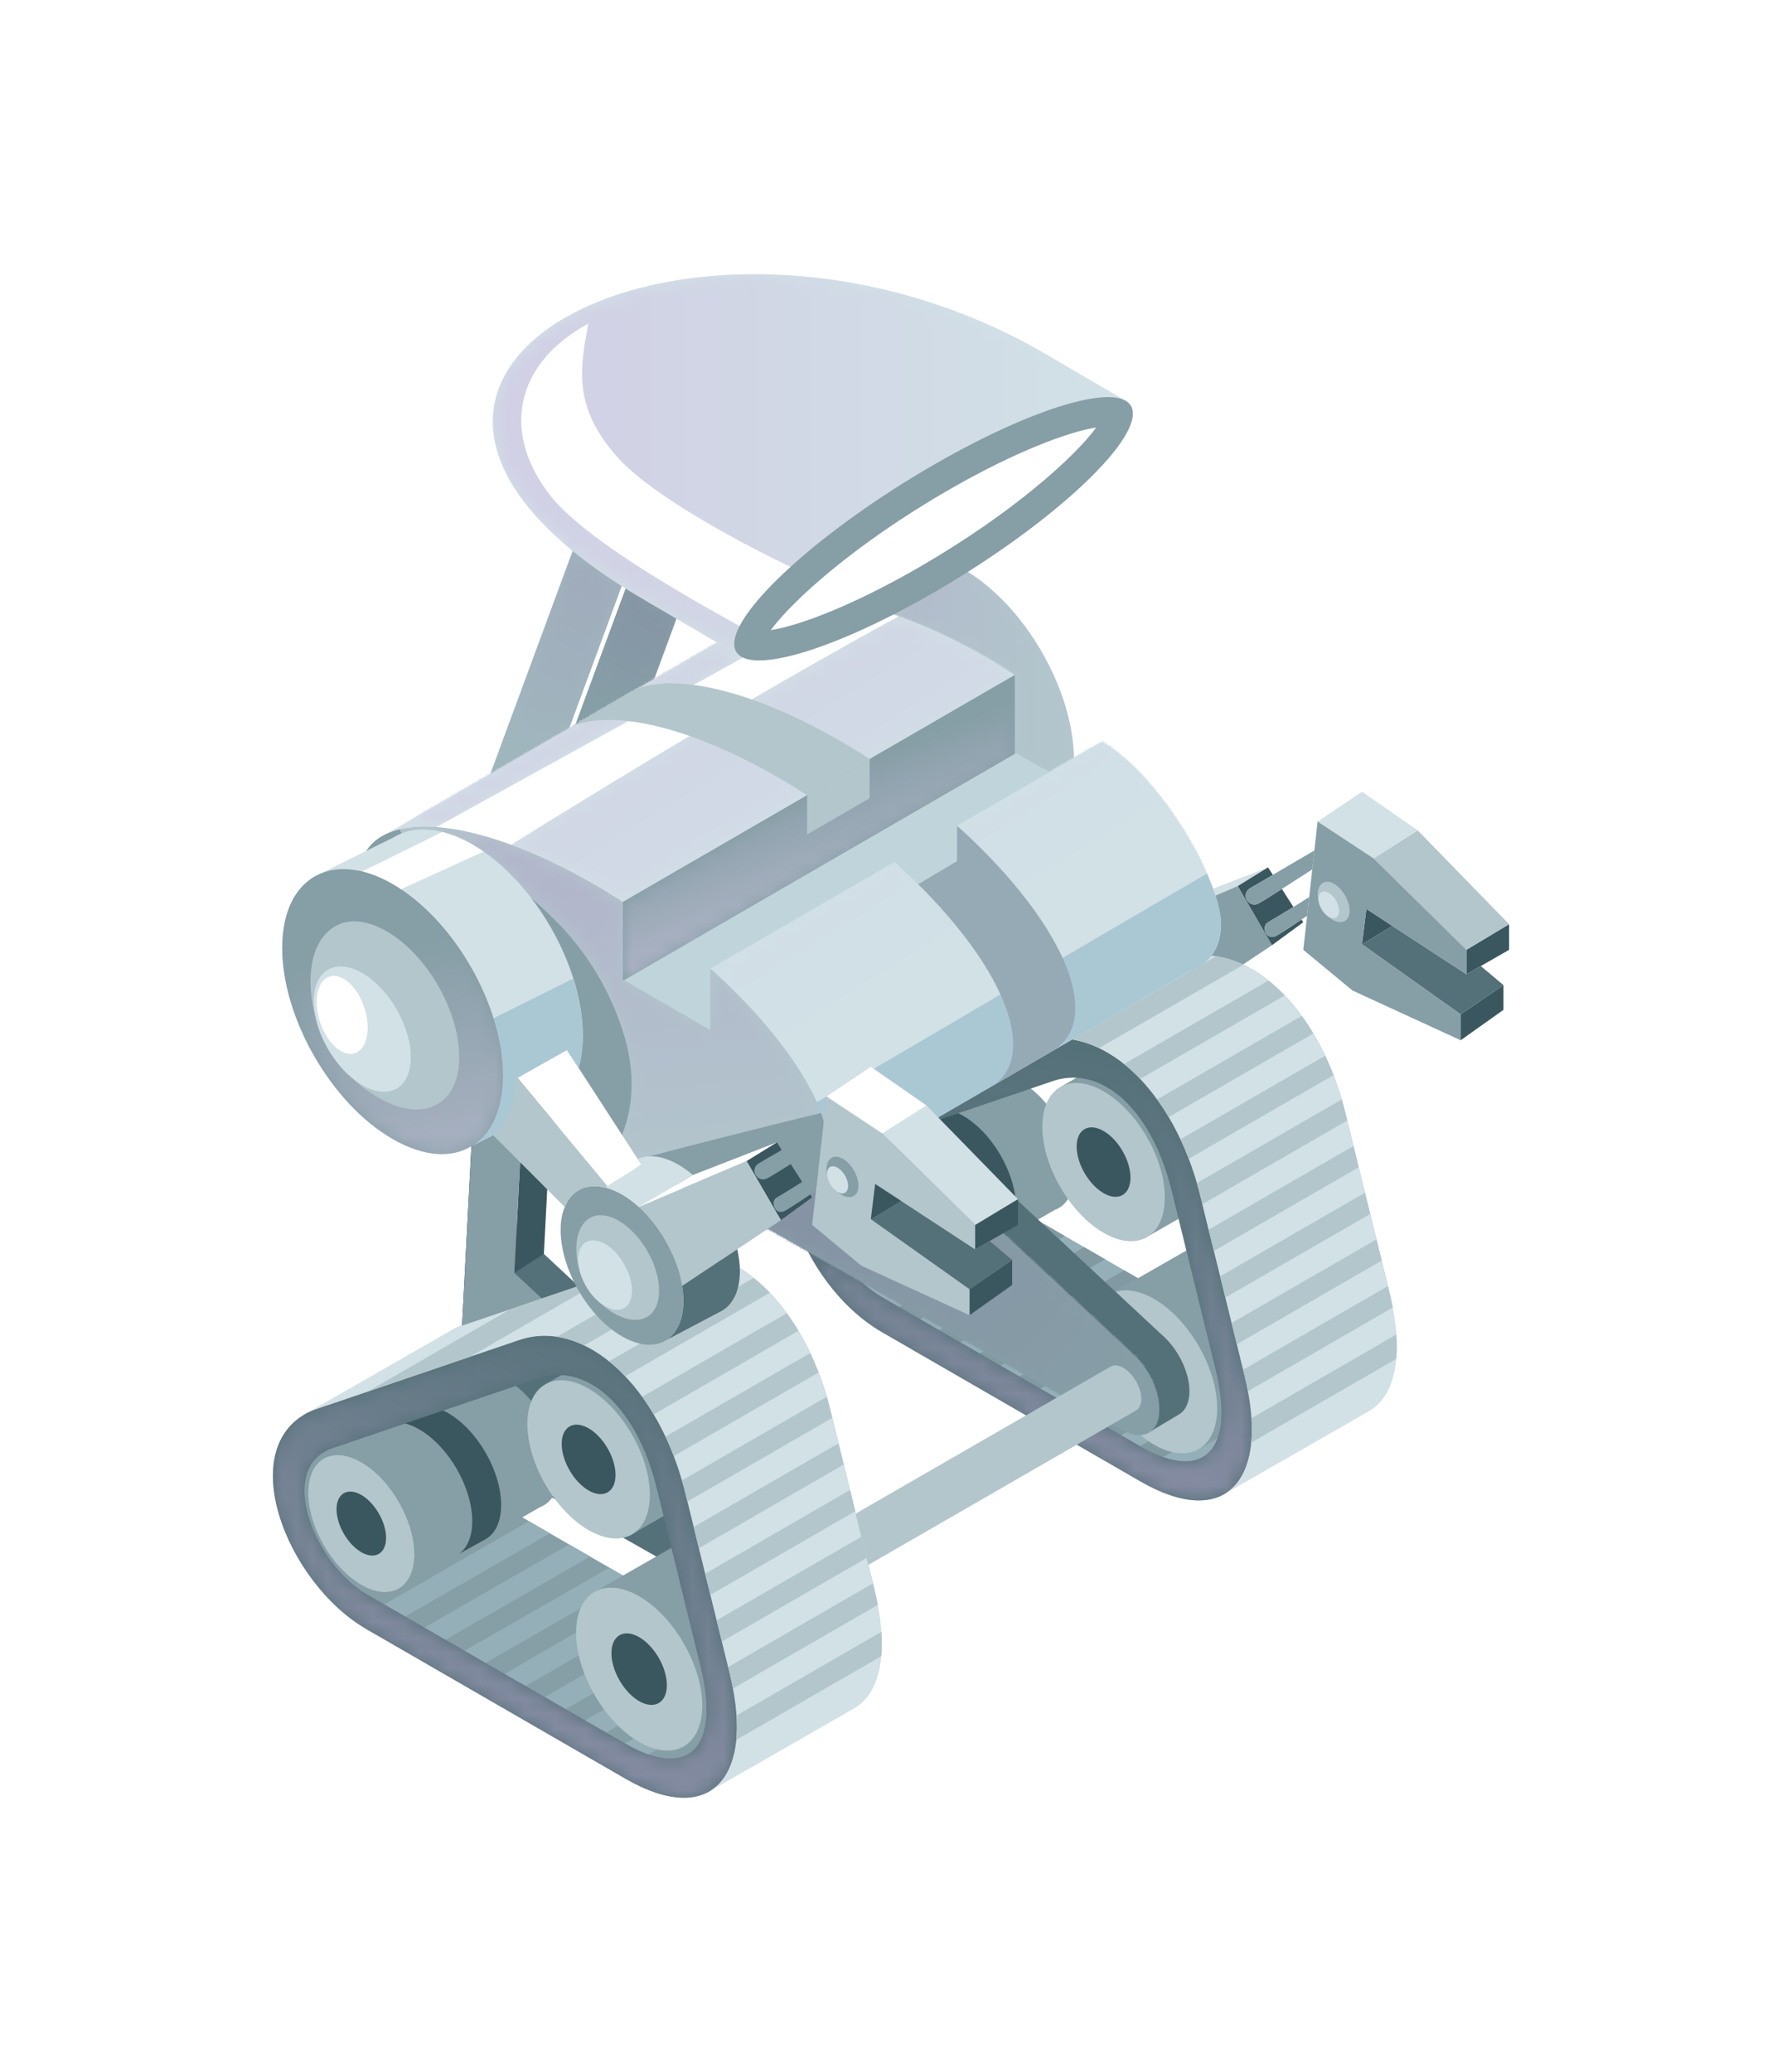 <svg width="117" height="136" viewBox="0 0 117 136" fill="none" xmlns="http://www.w3.org/2000/svg">
<g filter="url(#filter0_d_144_7824)">
<path d="M95.901 56.58L98.712 54.657V56.283L95.901 58.28V56.58Z" fill="#3A565E"/>
<path d="M99.082 52.343L97.222 53.41L96.281 53.949V52.343L99.082 50.663V52.343Z" fill="#3A565E"/>
<path d="M83.253 46.933L81.267 48.159L74.189 51.17L77.739 49.078L83.253 46.933Z" fill="#D1E1E6"/>
<path d="M81.267 48.159L83.518 52.037L77.031 56.358L74.189 51.17L81.267 48.159Z" fill="#869EA6"/>
<path d="M83.814 51.413C84.237 51.169 84.955 50.695 85.451 50.356L85.568 50.536L83.518 52.036L81.268 48.158L83.254 46.933L83.571 47.419V47.43C82.874 47.842 82.282 48.179 82.135 48.265C81.373 48.687 81.996 49.638 82.63 49.3C82.874 49.173 83.497 48.783 84.163 48.349L84.923 49.533C84.247 49.944 83.487 50.409 83.254 50.536C82.789 50.79 83.116 51.804 83.814 51.413Z" fill="#3A565E"/>
<path d="M85.959 48.878L85.822 50.114C85.727 50.177 85.599 50.261 85.451 50.356C84.955 50.695 84.236 51.169 83.813 51.413C83.116 51.804 82.789 50.79 83.253 50.536C83.487 50.409 84.247 49.944 84.923 49.532C85.346 49.268 85.736 49.025 85.959 48.878Z" fill="#869EA6"/>
<path d="M86.298 45.824L86.16 47.06C85.78 47.314 84.934 47.853 84.163 48.349C83.498 48.783 82.874 49.173 82.631 49.3C81.997 49.638 81.374 48.687 82.135 48.265C82.283 48.18 82.874 47.842 83.572 47.43V47.419C84.586 46.828 85.822 46.099 86.298 45.824Z" fill="#869EA6"/>
<path d="M93.081 44.503L99.083 50.663L96.281 52.343L90.186 46.342L93.081 44.503Z" fill="#B2C6CC"/>
<path d="M93.08 44.503L90.185 46.342L86.509 43.922L89.425 41.968L93.08 44.503Z" fill="#D1E1E6"/>
<path d="M89.71 49.659L91.422 50.779L89.425 51.984L89.71 49.659Z" fill="#3A565E"/>
<path d="M98.712 54.657L95.901 56.58L89.425 51.984L91.422 50.779L96.281 53.949L97.222 53.41L98.712 54.657Z" fill="#547078"/>
<path d="M96.281 52.343V53.949L91.422 50.779L89.709 49.659L89.424 51.984L95.901 56.58V58.28L88.801 55.016L85.568 52.343L85.822 50.114L85.959 48.878L86.159 47.059L86.297 45.823L86.508 43.922L90.185 46.342L96.281 52.343Z" fill="#869EA6"/>
<path d="M87.586 48.012C88.157 48.339 88.611 49.131 88.611 49.786C88.611 50.082 88.516 50.304 88.357 50.42C87.946 50.706 87.386 50.356 87.121 50.093L87.249 50.188C87.629 50.399 87.934 50.23 87.934 49.786C87.934 49.353 87.629 48.815 87.249 48.592C86.868 48.381 86.561 48.56 86.561 48.994L86.572 49.163C86.445 48.655 86.519 48.148 86.857 47.948C87.037 47.832 87.301 47.842 87.586 48.012Z" fill="#B2C6CC"/>
<path d="M87.249 48.592C87.629 48.814 87.935 49.353 87.935 49.786C87.935 50.23 87.629 50.398 87.249 50.188L87.121 50.093L87.1 50.082C86.879 49.891 86.688 49.606 86.604 49.311L86.572 49.162L86.561 48.994C86.561 48.56 86.868 48.381 87.249 48.592Z" fill="#D1E1E6"/>
<path d="M71.706 49.3L72.118 49.786L69.329 51.17L64.638 46.469C66.212 45 66.232 42.697 66.232 42.697L71.706 49.3Z" fill="#B2C6CC"/>
<path d="M70.237 42.052L74.358 48.402L72.118 49.786L71.706 49.3L66.232 42.696L69.466 40.868L70.237 42.052Z" fill="white"/>
<path d="M63.317 47.113C61.996 47.979 60.116 47.916 58.023 46.712C54.03 44.398 50.786 38.788 50.786 34.171C50.786 31.677 51.737 29.987 53.238 29.32C54.516 28.751 56.185 28.93 58.023 29.987C62.028 32.301 65.272 37.91 65.272 42.528C65.272 44.736 64.532 46.31 63.317 47.113Z" fill="#869EA6"/>
<path d="M66.233 42.696C66.233 42.696 66.213 44.999 64.638 46.469L63.317 47.113C64.533 46.309 65.272 44.736 65.272 42.527C65.272 37.91 62.028 32.3 58.023 29.986C56.185 28.93 54.517 28.75 53.238 29.32V29.31L58.023 26.954C59.344 26.108 61.204 26.182 63.276 27.376C67.269 29.69 70.513 35.3 70.513 39.918C70.513 40.71 70.417 41.428 70.237 42.052L69.466 40.868L66.233 42.696Z" fill="#B2C6CC"/>
<mask id="mask0_144_7824" style="mask-type:luminance" maskUnits="userSpaceOnUse" x="54" y="26" width="17" height="15">
<path d="M68.883 40.694L67.335 39.801L66.668 39.415L66.629 39.394V34.303L66.628 34.303V34.303C66.007 33.902 65.374 33.514 64.733 33.144C62.512 31.862 60.401 30.905 58.493 30.274C58.338 30.173 58.181 30.078 58.023 29.986C58.013 29.98 58.003 29.974 57.992 29.968C57.987 29.965 57.981 29.961 57.976 29.959C56.905 29.352 55.893 29.042 54.983 29.005L58.297 26.796C58.814 26.528 59.402 26.388 60.046 26.388C61.017 26.388 62.112 26.706 63.275 27.376C67.218 29.66 70.43 35.159 70.51 39.742C69.859 40.117 69.207 40.496 68.883 40.694Z" fill="white"/>
</mask>
<g mask="url(#mask0_144_7824)">
<path d="M68.883 40.694L67.335 39.801L66.668 39.415L66.629 39.394V34.303L66.628 34.303V34.303C66.007 33.902 65.374 33.514 64.733 33.144C62.512 31.862 60.401 30.905 58.493 30.274C58.338 30.173 58.181 30.078 58.023 29.986C58.013 29.98 58.003 29.974 57.992 29.968C57.987 29.965 57.981 29.961 57.976 29.959C56.905 29.352 55.893 29.042 54.983 29.005L58.297 26.796C58.814 26.528 59.402 26.388 60.046 26.388C61.017 26.388 62.112 26.706 63.275 27.376C67.218 29.66 70.43 35.159 70.51 39.742C69.859 40.117 69.207 40.496 68.883 40.694Z" fill="url(#paint0_linear_144_7824)"/>
</g>
<path d="M34.578 45.367L31.492 42.709L38.992 22.389L42.078 25.049L34.578 45.367Z" fill="#A0B6BD"/>
<mask id="mask1_144_7824" style="mask-type:luminance" maskUnits="userSpaceOnUse" x="32" y="26" width="9" height="15">
<path d="M32.198 40.797L37.601 26.158C38.534 26.922 39.604 27.693 40.817 28.466L37.371 37.802L32.198 40.797Z" fill="white"/>
</mask>
<g mask="url(#mask1_144_7824)">
<path d="M32.198 40.797L37.601 26.158C38.534 26.922 39.604 27.693 40.817 28.466L37.371 37.802L32.198 40.797Z" fill="url(#paint1_linear_144_7824)"/>
</g>
<path d="M40.22 41.971L37.134 39.312L44.634 18.991L47.719 21.65L40.22 41.971Z" fill="#869EA6"/>
<mask id="mask2_144_7824" style="mask-type:luminance" maskUnits="userSpaceOnUse" x="37" y="28" width="8" height="10">
<path d="M37.778 37.566L41.076 28.63C41.528 28.913 41.999 29.196 42.489 29.479C42.569 29.542 42.66 29.597 42.767 29.642L42.766 29.643L44.413 30.608L42.951 34.57L37.778 37.566Z" fill="white"/>
</mask>
<g mask="url(#mask2_144_7824)">
<path d="M37.778 37.566L41.076 28.63C41.528 28.913 41.999 29.196 42.489 29.479C42.569 29.542 42.66 29.597 42.767 29.642L42.766 29.643L44.413 30.608L42.951 34.57L37.778 37.566Z" fill="url(#paint2_linear_144_7824)"/>
</g>
<path d="M32.093 79.276L30.306 77.625L31.432 55.993L33.221 57.645L32.093 79.276Z" fill="#231F20"/>
<path d="M54.78 90.059L32.591 69.401C31.991 73.49 31.17 77.556 30.43 81.614L51.719 93.677L53.998 96.318L55.825 95.229C56.258 94.983 56.524 94.452 56.524 93.696C56.524 92.439 55.783 90.953 54.78 90.059Z" fill="#547078"/>
<path d="M34.559 58.381L33.769 73.55L35.709 72.304L36.347 60.034L34.559 58.381Z" fill="#3A565E"/>
<path d="M52.8 91.252L33.768 73.55L34.559 58.381L31.432 55.993L30.667 70.666L30.306 77.625L52.184 96.254C53.486 97.007 54.547 96.394 54.547 94.889C54.547 93.632 53.804 92.146 52.8 91.252Z" fill="#869EA6"/>
<path d="M52.184 94.889C51.532 94.513 51.003 93.597 51.003 92.845C51.003 92.092 51.533 91.785 52.184 92.162C52.836 92.538 53.366 93.456 53.366 94.207C53.366 94.96 52.836 95.266 52.184 94.889Z" fill="#B5B5B5"/>
<path d="M88.914 79.856C88.009 80.78 86.41 80.651 84.41 79.497L67.411 69.684C63.97 67.695 61.418 61.362 65.169 60.082L78.659 55.498C79.824 55.102 81.045 55.242 82.191 55.904C84.106 57.011 85.655 59.477 86.442 62.673L89.34 74.462C89.968 77.019 89.817 78.934 88.914 79.856ZM91.228 74.831L88.33 63.042C86.605 56.028 81.722 51.525 77.422 52.987L63.917 57.575C61.351 58.641 52.173 68.043 52.173 68.043L55.426 74.279L64.57 80.042L77.425 87.335L80.87 86.026C80.87 86.026 92.953 81.846 91.228 74.831Z" fill="#94AFB8"/>
<path d="M69.116 70.668L68.538 70.334V70.333L69.116 70.668Z" fill="#DFDFDF"/>
<path d="M60.413 76.589L59.034 75.793L59.264 75.661L60.656 76.45L60.413 76.589ZM69.548 71.343L68.492 70.36L68.538 70.334L69.117 70.668L69.918 71.131L69.548 71.343Z" fill="#8199A1"/>
<path d="M63.053 78.114L61.671 77.316L61.926 77.169L63.321 77.959L63.053 78.114ZM71.567 73.224L70.51 72.24L71.176 71.858L72.558 72.654L71.567 73.224Z" fill="#8199A1"/>
<path d="M74.715 73.901L73.814 73.381L73.815 73.38L74.716 73.901H74.715Z" fill="#DFDFDF"/>
<path d="M65.691 79.636L64.311 78.84L64.591 78.678L65.983 79.469L65.691 79.636ZM73.216 74.758L72.529 74.119L73.815 73.38L74.715 73.9L73.216 74.758Z" fill="#8199A1"/>
<path d="M68.317 81.153L66.939 80.358L67.243 80.182L68.634 80.971L68.317 81.153Z" fill="#8199A1"/>
<path d="M70.948 82.673L69.574 81.879L69.902 81.689L71.29 82.475L70.948 82.673Z" fill="#8199A1"/>
<path d="M73.603 84.205L72.223 83.408L72.576 83.205L73.753 83.87C73.829 83.915 73.905 83.955 73.979 83.989L73.603 84.205Z" fill="#8199A1"/>
<path d="M76.367 85.642C75.906 85.481 75.413 85.25 74.894 84.949L74.852 84.925L75.416 84.599C75.534 84.68 75.654 84.755 75.776 84.825C76.183 85.059 76.576 85.219 76.947 85.307L76.367 85.642Z" fill="#8199A1"/>
<path d="M89.435 76.98C89.435 74.339 87.58 71.128 85.292 69.807C84.159 69.153 83.132 69.086 82.384 69.505L82.376 69.509L82.353 69.524L72.88 74.952L78.609 85.165L88.073 79.74C88.169 79.694 88.263 79.641 88.351 79.58C89.025 79.118 89.435 78.223 89.435 76.98Z" fill="#869EA6"/>
<path d="M85.995 63.146C85.995 60.581 84.195 57.462 81.975 56.179C80.833 55.52 79.805 55.477 79.072 55.935L69.643 61.335L75.121 71.292L84.786 65.767H84.784C85.532 65.353 85.995 64.447 85.995 63.146Z" fill="#869EA6"/>
<path d="M70.53 67.045C70.531 64.825 68.973 62.127 67.051 61.019C66.129 60.487 65.295 60.422 64.672 60.736L64.67 60.733L64.63 60.756L64.559 60.797L54.997 66.276L60.081 74.694L69.253 69.416C70.032 69.131 70.53 68.299 70.53 67.045Z" fill="#869EA6"/>
<path d="M66.713 69.263C66.713 67.043 65.156 64.345 63.234 63.236C62.365 62.733 61.572 62.647 60.962 62.903L60.96 62.9L60.912 62.927L60.688 63.053L58.885 64.058V64.059C59.514 63.699 60.38 63.754 61.338 64.305C63.258 65.415 64.817 68.114 64.817 70.332C64.817 71.344 64.491 72.079 63.954 72.476L65.69 71.516L65.697 71.512L65.704 71.51H65.703C66.328 71.142 66.713 70.365 66.713 69.263Z" fill="#3A565E"/>
<path d="M79.396 85.308C78.493 86.232 76.892 86.105 74.894 84.949L57.895 75.135C54.452 73.148 51.9 66.816 55.652 65.534L69.141 60.95C70.307 60.554 71.528 60.696 72.674 61.356C74.589 62.462 76.138 64.928 76.924 68.126L79.823 79.915C80.452 82.469 80.3 84.385 79.396 85.308ZM81.711 80.283L78.812 68.494C77.087 61.48 72.204 56.978 67.905 58.439L54.4 63.028C49.051 65.248 52.53 74.335 57.895 77.431C67.283 82.852 74.894 87.245 74.894 87.245C80.384 90.415 83.435 87.297 81.711 80.283Z" fill="#547078"/>
<mask id="mask3_144_7824" style="mask-type:luminance" maskUnits="userSpaceOnUse" x="53" y="58" width="30" height="31">
<path d="M78.707 88.486C77.638 88.485 76.351 88.087 74.894 87.245C74.894 87.245 67.283 82.852 57.895 77.431C55.895 76.276 54.156 74.288 53.04 72.135L56.599 74.15C57.007 74.54 57.444 74.874 57.895 75.135L74.894 84.949C76.01 85.594 77.002 85.918 77.817 85.918C78.463 85.918 78.998 85.716 79.397 85.308C79.933 84.76 80.205 83.862 80.205 82.689C80.206 81.885 80.079 80.952 79.823 79.915L77.385 69.998L76.924 68.126C76.139 64.928 74.589 62.462 72.674 61.356C72.028 60.983 71.358 60.776 70.687 60.737C70.61 60.733 70.532 60.73 70.454 60.73C70.013 60.73 69.574 60.803 69.142 60.95L61.261 63.628L61.202 63.573L70.398 58.23C73.949 58.784 77.416 62.817 78.811 68.495L81.711 80.283C82.038 81.612 82.194 82.8 82.193 83.833C82.193 84.465 82.135 85.038 82.022 85.548C81.76 86.732 81.207 87.581 80.405 88.052V88.054L80.459 88.023C79.968 88.327 79.38 88.486 78.707 88.486Z" fill="white"/>
</mask>
<g mask="url(#mask3_144_7824)">
<path d="M78.707 88.486C77.638 88.485 76.351 88.087 74.894 87.245C74.894 87.245 67.283 82.852 57.895 77.431C55.895 76.276 54.156 74.288 53.04 72.135L56.599 74.15C57.007 74.54 57.444 74.874 57.895 75.135L74.894 84.949C76.01 85.594 77.002 85.918 77.817 85.918C78.463 85.918 78.998 85.716 79.397 85.308C79.933 84.76 80.205 83.862 80.205 82.689C80.206 81.885 80.079 80.952 79.823 79.915L77.385 69.998L76.924 68.126C76.139 64.928 74.589 62.462 72.674 61.356C72.028 60.983 71.358 60.776 70.687 60.737C70.61 60.733 70.532 60.73 70.454 60.73C70.013 60.73 69.574 60.803 69.142 60.95L61.261 63.628L61.202 63.573L70.398 58.23C73.949 58.784 77.416 62.817 78.811 68.495L81.711 80.283C82.038 81.612 82.194 82.8 82.193 83.833C82.193 84.465 82.135 85.038 82.022 85.548C81.76 86.732 81.207 87.581 80.405 88.052V88.054L80.459 88.023C79.968 88.327 79.38 88.486 78.707 88.486Z" fill="url(#paint3_linear_144_7824)"/>
</g>
<path d="M61.014 72.497C61.014 74.716 59.456 75.615 57.534 74.505C55.613 73.396 54.055 70.698 54.055 68.481C54.056 66.26 55.613 65.362 57.534 66.471C59.456 67.58 61.014 70.278 61.014 72.497Z" fill="#B5B5B5"/>
<path d="M57.534 72.367C56.637 71.849 55.907 70.584 55.907 69.549C55.907 68.514 56.637 68.091 57.534 68.61C58.431 69.127 59.161 70.392 59.161 71.428C59.161 72.463 58.431 72.885 57.534 72.367Z" fill="#231F20"/>
<path d="M79.917 82.434C79.917 85.075 78.061 86.146 75.775 84.824C73.487 83.505 71.633 80.292 71.633 77.65C71.634 75.009 73.487 73.939 75.775 75.259C78.061 76.579 79.917 79.793 79.917 82.434Z" fill="#B2C6CC"/>
<path d="M75.776 82.144C74.772 81.563 73.956 80.151 73.956 78.992C73.956 77.833 74.772 77.362 75.776 77.941C76.779 78.521 77.595 79.935 77.595 81.092C77.595 82.251 76.779 82.723 75.776 82.144Z" fill="#231F20"/>
<path d="M76.479 68.597C76.479 71.162 74.678 72.202 72.457 70.92C70.236 69.637 68.436 66.518 68.436 63.954C68.436 61.39 70.236 60.349 72.457 61.633C74.679 62.915 76.479 66.033 76.479 68.597Z" fill="#B2C6CC"/>
<path d="M72.457 68.316C71.483 67.754 70.689 66.381 70.689 65.256C70.689 64.132 71.483 63.674 72.457 64.237C73.431 64.798 74.223 66.171 74.223 67.295C74.223 68.42 73.431 68.879 72.457 68.316Z" fill="#3A565E"/>
<path d="M89.968 82.572V82.574L89.838 82.651L80.405 88.054V88.052C82.117 87.047 82.7 84.307 81.711 80.283L78.811 68.495C77.088 61.481 72.204 56.979 67.905 58.441L54.401 63.028C54.229 63.1 54.066 63.178 53.912 63.264L63.263 57.906L63.385 57.835C63.552 57.741 63.729 57.654 63.917 57.577L77.422 52.987C81.72 51.528 86.603 56.028 88.33 63.042L91.227 74.831C92.207 78.817 91.645 81.545 89.968 82.572Z" fill="#D1E1E6"/>
<path d="M74.004 54.149L64.67 59.539H64.668L57.971 61.816L67.31 56.423L74.004 54.149Z" fill="#B2C6CC"/>
<path d="M81.64 53.321L72.166 58.792C71.582 58.51 70.986 58.319 70.387 58.227L79.845 52.766C80.448 52.854 81.05 53.039 81.64 53.321Z" fill="#B2C6CC"/>
<path d="M84.352 55.338L74.859 60.817C74.519 60.457 74.164 60.13 73.803 59.839L83.289 54.363C83.652 54.65 84.008 54.977 84.352 55.338Z" fill="#B2C6CC"/>
<path d="M86.228 57.835L76.731 63.32C76.49 62.913 76.238 62.529 75.975 62.165L85.47 56.683C85.736 57.045 85.989 57.429 86.228 57.835Z" fill="#B2C6CC"/>
<path d="M87.554 60.569L78.049 66.056C77.881 65.616 77.701 65.191 77.508 64.78L87.007 59.296C87.204 59.704 87.386 60.13 87.554 60.569Z" fill="#B2C6CC"/>
<path d="M88.453 63.549L78.945 69.038L78.811 68.495C78.743 68.211 78.667 67.93 78.586 67.654L88.093 62.165C88.178 62.451 88.256 62.746 88.331 63.042L88.453 63.549Z" fill="#B2C6CC"/>
<path d="M89.207 66.615L79.7 72.104L79.357 70.712V70.711L88.865 65.222L89.207 66.615Z" fill="#B2C6CC"/>
<path d="M89.963 69.678L80.508 75.136L80.398 74.945L80.111 73.777L89.618 68.286L89.963 69.678Z" fill="#B2C6CC"/>
<path d="M90.715 72.744L81.207 78.233L80.864 76.839L90.373 71.35L90.715 72.744Z" fill="#B2C6CC"/>
<path d="M91.445 75.823L81.937 81.312C81.872 80.979 81.799 80.638 81.711 80.283L81.619 79.908V79.905L91.126 74.416L91.228 74.831C91.31 75.17 91.383 75.501 91.445 75.823Z" fill="#B2C6CC"/>
<path d="M91.673 79.191L82.152 84.687C82.201 84.197 82.205 83.662 82.167 83.09L91.68 77.595C91.722 78.169 91.719 78.702 91.673 79.191Z" fill="#B2C6CC"/>
<path d="M78.095 81.313C78.094 80.057 77.353 78.57 76.35 77.676L45.184 48.662L42.668 63.943L73.288 81.294L75.568 83.935L77.395 82.846C77.826 82.6 78.095 82.07 78.095 81.313Z" fill="#547078"/>
<path d="M74.37 78.869L43.206 49.855L40.688 65.136L73.754 83.87C75.056 84.623 76.116 84.011 76.116 82.507C76.115 81.249 75.374 79.762 74.37 78.869Z" fill="#869EA6"/>
<mask id="mask4_144_7824" style="mask-type:luminance" maskUnits="userSpaceOnUse" x="46" y="64" width="31" height="21">
<path d="M74.806 84.192C74.553 84.192 74.274 84.127 73.98 83.989C73.905 83.955 73.829 83.915 73.754 83.87L72.577 83.205L71.29 82.475L69.903 81.689L68.634 80.97L67.242 80.182L65.983 79.469L64.591 78.678L63.321 77.959L61.926 77.169L60.656 76.45L59.264 75.661L56.598 74.15L53.04 72.135L46.745 68.567C47.979 68.879 49.105 69.035 50.091 69.035C51.373 69.035 52.419 68.772 53.163 68.242L53.164 68.243L59.194 64.74L74.37 78.869C75.374 79.762 76.115 81.249 76.116 82.507C76.116 83.165 75.913 83.653 75.576 83.93C75.382 84.089 75.143 84.178 74.875 84.191C74.852 84.192 74.829 84.192 74.806 84.192Z" fill="white"/>
</mask>
<g mask="url(#mask4_144_7824)">
<mask id="mask5_144_7824" style="mask-type:luminance" maskUnits="userSpaceOnUse" x="46" y="64" width="31" height="21">
<path d="M46.745 84.192H76.116V64.74H46.745V84.192Z" fill="white"/>
</mask>
<g mask="url(#mask5_144_7824)">
<path d="M74.488 84.256V84.16H74.104V84.064H73.913V83.968H73.721V83.872H73.529V83.776H73.337V83.68H73.241V83.584H73.049V83.489H72.858V83.393H72.666V83.297H72.57V83.201H72.378V83.105H72.186V83.009H71.995V82.913H71.803V82.817H71.707V82.721H71.515V82.625H71.323V82.529H71.132V82.434H71.036V82.338H70.844V82.242H70.652V82.146H70.46V82.05H70.365V81.954H70.173V81.858H69.981V81.762H69.789V81.666H69.693V81.571H69.501V81.475H69.31V81.379H69.118V81.283H68.926V81.187H68.83V81.091H68.638V80.995H68.447V80.899H68.255V80.803H68.159V80.707H67.967V80.612H67.775V80.516H67.584V80.42H67.488V80.324H67.296V80.228H67.104V80.132H66.912V80.036H66.816V79.94H66.625V79.844H66.433V79.749H66.241V79.653H66.049V79.557H65.953V79.461H65.762V79.365H65.57V79.269H65.378V79.173H65.282V79.077H65.09V78.981H64.898V78.886H64.707V78.79H64.611V78.694H64.419V78.598H64.227V78.502H64.035V78.406H63.94V78.31H63.748V78.214H63.556V78.118H63.364V78.022H63.172V77.927H63.077V77.831H62.885V77.735H62.693V77.639H62.501V77.543H62.405V77.447H62.214V77.351H62.022V77.255H61.83V77.159H61.734V77.064H61.542V76.968H61.35V76.872H61.159V76.776H61.063V76.68H60.871V76.584H60.679V76.488H60.487V76.392H60.296V76.296H60.2V76.201H60.008V76.105H59.816V76.009H59.624V75.913H59.529V75.817H59.337V75.721H59.145V75.625H58.953V75.529H58.857V75.433H58.665V75.338H58.474V75.242H58.282V75.146H58.186V75.05H57.994V74.954H57.802V74.858H57.611V74.762H57.419V74.666H57.323V74.57H57.131V74.474H56.939V74.379H56.748V74.283H56.652V74.187H56.46V74.091H56.268V73.995H56.076V73.899H55.98V73.803H55.789V73.707H55.597V73.611H55.405V73.516H55.309V73.42H55.117V73.324H54.926V73.228H54.734V73.132H54.542V73.036H54.446V72.94H54.254V72.844H54.062V72.748H53.871V72.653H53.775V72.557H53.583V72.461H53.391V72.365H53.2V72.269H53.104V72.173H52.912V72.077H52.72V71.981H52.528V71.885H52.432V71.789H52.241V71.694H52.049V71.598H51.857V71.502H51.665V71.406H51.569V71.31H51.377V71.214H51.186V71.118H50.994V71.022H50.898V70.926H50.706V70.831H50.514V70.735H50.323V70.639H50.227V70.543H50.035V70.447H49.843V70.351H49.651V70.255H49.556V70.159H49.364V70.063H49.172V69.967H48.98V69.871H48.788V69.776H48.693V69.68H48.501V69.584H48.309V69.488H48.117V69.392H48.021V69.296H47.829V69.2H47.638V69.104H47.446V69.008H47.35V68.913H47.158V68.817H46.966V68.721H46.775V68.625H46.679V68.529H47.062V68.625H47.542V68.721H48.021V68.817H48.501V68.913H49.46V69.008H50.61V68.913H51.377V68.817H51.857V68.721H52.145V68.625H52.432V68.529H52.624V68.433H52.816V68.337H53.008V68.241H53.104V68.145H53.295V68.05H53.487V67.954H53.583V67.858H53.775V67.762H53.967V67.666H54.158V67.57H54.254V67.474H54.446V67.378H54.638V67.282H54.734V67.186H54.926V67.091H55.117V66.995H55.309V66.899H55.405V66.803H55.597V66.707H55.789V66.611H55.885V66.515H56.076V66.419H56.268V66.323H56.46V66.228H56.556V66.132H56.748V66.036H56.939V65.94H57.035V65.844H57.227V65.748H57.419V65.652H57.611V65.556H57.706V65.46H57.898V65.365H58.09V65.269H58.282V65.173H58.378V65.077H58.569V64.981H58.761V64.885H58.857V64.789H59.049V64.693H59.337V64.789H59.433V64.885H59.529V64.981H59.624V65.077H59.72V65.173H59.816V65.269H59.912V65.365H60.008V65.46H60.104V65.556H60.2V65.652H60.296V65.748H60.392V65.844H60.487V65.94H60.679V66.036H60.775V66.132H60.871V66.228H60.967V66.323H61.063V66.419H61.159V66.515H61.255V66.611H61.35V66.707H61.446V66.803H61.542V66.899H61.638V66.995H61.734V67.091H61.83V67.186H61.926V67.282H62.118V67.378H62.214V67.474H62.309V67.57H62.405V67.666H62.501V67.762H62.597V67.858H62.693V67.954H62.789V68.05H62.885V68.145H62.981V68.241H63.077V68.337H63.172V68.433H63.268V68.529H63.46V68.625H63.556V68.721H63.652V68.817H63.748V68.913H63.844V69.008H63.94V69.104H64.035V69.2H64.131V69.296H64.227V69.392H64.323V69.488H64.419V69.584H64.515V69.68H64.611V69.776H64.707V69.871H64.898V69.967H64.994V70.063H65.09V70.159H65.186V70.255H65.282V70.351H65.378V70.447H65.474V70.543H65.57V70.639H65.666V70.735H65.762V70.831H65.858V70.926H65.953V71.022H66.049V71.118H66.241V71.214H66.337V71.31H66.433V71.406H66.529V71.502H66.625V71.598H66.721V71.694H66.816V71.789H66.912V71.885H67.008V71.981H67.104V72.077H67.2V72.173H67.296V72.269H67.392V72.365H67.488V72.461H67.68V72.557H67.775V72.653H67.871V72.748H67.967V72.844H68.063V72.94H68.159V73.036H68.255V73.132H68.351V73.228H68.447V73.324H68.543V73.42H68.638V73.516H68.734V73.611H68.83V73.707H69.022V73.803H69.118V73.899H69.214V73.995H69.31V74.091H69.406V74.187H69.501V74.283H69.597V74.379H69.693V74.474H69.789V74.57H69.885V74.666H69.981V74.762H70.077V74.858H70.173V74.954H70.269V75.05H70.46V75.146H70.556V75.242H70.652V75.338H70.748V75.433H70.844V75.529H70.94V75.625H71.036V75.721H71.132V75.817H71.228V75.913H71.323V76.009H71.419V76.105H71.515V76.201H71.611V76.296H71.803V76.392H71.899V76.488H71.995V76.584H72.091V76.68H72.186V76.776H72.282V76.872H72.378V76.968H72.474V77.064H72.57V77.159H72.666V77.255H72.762V77.351H72.858V77.447H72.954V77.543H73.049V77.639H73.241V77.735H73.337V77.831H73.433V77.927H73.529V78.022H73.625V78.118H73.721V78.214H73.817V78.31H73.913V78.406H74.008V78.502H74.104V78.598H74.2V78.694H74.296V78.79H74.392V78.886H74.584V78.981H74.68V79.173H74.776V79.269H74.871V79.365H74.967V79.461H75.063V79.557H75.159V79.749H75.255V79.94H75.351V80.036H75.447V80.228H75.543V80.42H75.639V80.516H75.734V80.803H75.83V81.091H75.926V81.283H76.022V81.666H76.118V83.201H76.022V83.489H75.926V83.68H75.83V83.776H75.734V83.968H75.543V84.064H75.351V84.16H75.063V84.256" fill="url(#paint4_linear_144_7824)"/>
</g>
</g>
<path d="M74.935 81.825C74.935 81.072 74.405 80.155 73.754 79.779C73.408 79.578 73.098 79.576 72.883 79.727L72.88 79.722L52.497 91.474L54.249 94.308L74.543 82.606L74.626 82.558L74.664 82.536L74.661 82.53C74.83 82.391 74.935 82.153 74.935 81.825Z" fill="#B2C6CC"/>
<path d="M52.074 91.906L36.614 77.513C32.957 79.056 29.314 80.64 25.705 82.317L51.457 96.908C52.76 97.66 53.82 97.048 53.82 95.543C53.82 94.286 53.079 92.801 52.074 91.906Z" fill="#547078"/>
<path d="M51.458 95.544C50.807 95.169 50.276 94.25 50.276 93.497C50.276 92.746 50.808 92.439 51.458 92.815C52.109 93.192 52.639 94.11 52.639 94.861C52.639 95.614 52.109 95.919 51.458 95.544Z" fill="#544B4D"/>
<path d="M55.103 99.371C54.198 100.295 52.599 100.167 50.599 99.013L33.601 89.198C30.158 87.211 27.607 80.878 31.358 79.598L44.848 75.014C46.013 74.618 47.234 74.758 48.38 75.418C50.294 76.525 51.845 78.993 52.63 82.189L55.529 93.978C56.158 96.533 56.007 98.448 55.103 99.371ZM57.416 94.346L54.518 82.558C52.792 75.543 47.91 71.041 43.611 72.501L30.107 77.091C27.539 78.155 18.362 87.557 18.362 87.557L21.615 93.794L30.759 99.557L43.615 106.849L47.059 105.541C47.059 105.541 59.142 101.36 57.416 94.346Z" fill="#869EA6"/>
<path d="M36.107 90.645L25.91 96.502L24.591 95.671L34.728 89.849L36.107 90.645Z" fill="#94AFB8"/>
<path d="M38.746 92.169L28.435 98.093L27.114 97.259L37.365 91.373L38.746 92.169Z" fill="#94AFB8"/>
<path d="M41.385 93.692L30.969 99.675L30.76 99.558L29.637 98.851L40.004 92.896L41.385 93.692Z" fill="#94AFB8"/>
<path d="M43.978 95.189L33.62 101.182L32.23 100.39L42.601 94.394L43.978 95.189Z" fill="#94AFB8"/>
<path d="M46.602 96.705L36.276 102.688L34.89 101.898L45.225 95.91L46.602 96.705Z" fill="#94AFB8"/>
<path d="M49.301 98.26L38.95 104.205L37.558 103.414L47.918 97.464L49.301 98.26Z" fill="#94AFB8"/>
<path d="M52.026 99.686L41.603 105.709L40.214 104.918L50.52 98.965L50.6 99.011C51.103 99.301 51.577 99.526 52.026 99.686Z" fill="#94AFB8"/>
<path d="M55.623 96.497C55.623 93.856 53.768 90.642 51.481 89.321C50.347 88.667 49.32 88.6 48.572 89.022L48.566 89.026L48.542 89.039L39.068 94.468L44.797 104.681L54.262 99.255C54.359 99.21 54.451 99.157 54.539 99.097H54.54C55.213 98.634 55.623 97.74 55.623 96.497Z" fill="#869EA6"/>
<path d="M52.185 82.66C52.185 80.096 50.384 76.977 48.163 75.695C47.022 75.037 45.993 74.991 45.261 75.45L35.831 80.85L41.309 90.806L50.974 85.282C51.72 84.869 52.185 83.962 52.185 82.66Z" fill="#869EA6"/>
<path d="M36.718 86.56C36.718 84.341 35.161 81.643 33.239 80.533C32.319 80.001 31.482 79.936 30.86 80.251L30.858 80.249L30.818 80.272L30.746 80.312L21.185 85.79L26.271 94.209L35.441 88.933C36.221 88.645 36.718 87.814 36.718 86.56Z" fill="#869EA6"/>
<path d="M32.903 88.778C32.903 86.559 31.346 83.862 29.423 82.751C28.554 82.25 27.76 82.162 27.151 82.419L27.149 82.417L27.101 82.443L26.876 82.568L25.073 83.574C25.702 83.215 26.57 83.268 27.527 83.822C29.45 84.931 31.007 87.629 31.007 89.847C31.007 90.86 30.679 91.594 30.144 91.991L31.879 91.033L31.887 91.028L31.894 91.023H31.893C32.517 90.658 32.903 89.882 32.903 88.778Z" fill="#3A565E"/>
<path d="M45.585 104.824C44.68 105.747 43.082 105.619 41.082 104.464L24.083 94.652C20.64 92.664 18.089 86.331 21.84 85.049L35.33 80.466C36.495 80.07 37.717 80.209 38.862 80.871C40.778 81.978 42.327 84.444 43.113 87.641L46.012 99.431C46.641 101.987 46.489 103.901 45.585 104.824ZM47.9 99.799L45 88.009C43.276 80.996 38.393 76.493 34.093 77.955L20.589 82.544C15.24 84.762 18.719 93.849 24.083 96.947C33.471 102.366 41.082 106.759 41.082 106.759C46.572 109.93 49.625 106.813 47.9 99.799Z" fill="#547078"/>
<mask id="mask6_144_7824" style="mask-type:luminance" maskUnits="userSpaceOnUse" x="17" y="77" width="32" height="31">
<path d="M44.896 108C43.826 108 42.539 107.601 41.081 106.759C41.081 106.759 33.47 102.365 24.083 96.946C20.605 94.938 17.919 90.411 17.919 86.872C17.919 84.953 18.708 83.324 20.589 82.544L34.093 77.954C34.64 77.769 35.195 77.679 35.754 77.679C39.583 77.679 43.495 81.887 44.999 88.009L47.899 99.798C48.226 101.127 48.382 102.315 48.381 103.348C48.381 106.32 47.093 108 44.896 108ZM19.985 87.855C19.987 90.237 21.847 93.36 24.083 94.652L41.081 104.463C42.199 105.109 43.191 105.434 44.007 105.434C44.651 105.434 45.186 105.231 45.584 104.824C46.121 104.275 46.393 103.378 46.393 102.204C46.394 101.402 46.267 100.468 46.012 99.431L43.573 89.513L43.112 87.641C42.327 84.444 40.777 81.978 38.861 80.871C38.216 80.499 37.547 80.291 36.876 80.252C36.799 80.247 36.722 80.245 36.644 80.245C36.203 80.245 35.763 80.319 35.33 80.466L29.1 82.582L26.603 83.431L23.409 84.516L21.84 85.049C20.525 85.499 19.984 86.569 19.985 87.855Z" fill="white"/>
</mask>
<g mask="url(#mask6_144_7824)">
<path d="M44.896 108C43.826 108 42.539 107.601 41.081 106.759C41.081 106.759 33.47 102.365 24.083 96.946C20.605 94.938 17.919 90.411 17.919 86.872C17.919 84.953 18.708 83.324 20.589 82.544L34.093 77.954C34.64 77.769 35.195 77.679 35.754 77.679C39.583 77.679 43.495 81.887 44.999 88.009L47.899 99.798C48.226 101.127 48.382 102.315 48.381 103.348C48.381 106.32 47.093 108 44.896 108ZM19.985 87.855C19.987 90.237 21.847 93.36 24.083 94.652L41.081 104.463C42.199 105.109 43.191 105.434 44.007 105.434C44.651 105.434 45.186 105.231 45.584 104.824C46.121 104.275 46.393 103.378 46.393 102.204C46.394 101.402 46.267 100.468 46.012 99.431L43.573 89.513L43.112 87.641C42.327 84.444 40.777 81.978 38.861 80.871C38.216 80.499 37.547 80.291 36.876 80.252C36.799 80.247 36.722 80.245 36.644 80.245C36.203 80.245 35.763 80.319 35.33 80.466L29.1 82.582L26.603 83.431L23.409 84.516L21.84 85.049C20.525 85.499 19.984 86.569 19.985 87.855Z" fill="url(#paint5_linear_144_7824)"/>
</g>
<path d="M27.2 92.012C27.2 94.231 25.643 95.13 23.721 94.022C21.8 92.912 20.242 90.214 20.242 87.994C20.242 85.777 21.8 84.876 23.722 85.987C25.643 87.095 27.2 89.793 27.2 92.012Z" fill="#B2C6CC"/>
<path d="M23.721 91.882C22.826 91.363 22.096 90.1 22.096 89.064C22.096 88.028 22.826 87.607 23.722 88.124C24.619 88.643 25.349 89.907 25.349 90.942C25.349 91.979 24.619 92.399 23.721 91.882Z" fill="#3A565E"/>
<path d="M46.107 101.949C46.107 104.59 44.252 105.661 41.964 104.341C39.677 103.019 37.823 99.807 37.823 97.166C37.823 94.524 39.677 93.454 41.964 94.774C44.252 96.096 46.107 99.307 46.107 101.949Z" fill="#B2C6CC"/>
<path d="M41.964 101.659C40.961 101.079 40.145 99.665 40.145 98.508C40.145 97.349 40.961 96.878 41.964 97.457C42.968 98.037 43.783 99.45 43.783 100.608C43.784 101.767 42.968 102.237 41.964 101.659Z" fill="#3A565E"/>
<path d="M42.668 88.114C42.668 90.677 40.867 91.716 38.646 90.435C36.425 89.153 34.624 86.034 34.624 83.469C34.624 80.904 36.425 79.865 38.646 81.147C40.867 82.43 42.668 85.548 42.668 88.114Z" fill="#B2C6CC"/>
<path d="M38.646 87.831C37.672 87.268 36.88 85.897 36.88 84.77C36.88 83.647 37.672 83.188 38.646 83.75C39.62 84.313 40.413 85.686 40.413 86.811C40.413 87.936 39.62 88.394 38.646 87.831Z" fill="#3A565E"/>
<path d="M56.158 102.087V102.09L56.026 102.165L46.594 107.571V107.568C48.306 106.562 48.889 103.82 47.899 99.798L44.999 88.009C43.276 80.996 38.392 76.495 34.092 77.955L20.589 82.544C20.416 82.615 20.254 82.693 20.1 82.778L29.451 77.421L29.573 77.351C29.74 77.256 29.916 77.17 30.105 77.091L43.612 72.503C47.909 71.042 52.792 75.545 54.518 82.558L57.416 94.346C58.396 98.331 57.833 101.058 56.158 102.087Z" fill="#D1E1E6"/>
<path d="M40.193 73.664L30.858 79.054H30.855L24.159 81.332L33.499 75.939L40.193 73.664Z" fill="#B2C6CC"/>
<path d="M47.828 72.838L38.354 78.308C37.771 78.026 37.173 77.835 36.573 77.744L46.033 72.282C46.637 72.369 47.238 72.555 47.828 72.838Z" fill="#B2C6CC"/>
<path d="M50.539 74.853L41.046 80.333C40.708 79.972 40.353 79.646 39.991 79.355L49.477 73.877C49.84 74.167 50.195 74.493 50.539 74.853Z" fill="#B2C6CC"/>
<path d="M52.418 77.351L42.921 82.836C42.679 82.429 42.427 82.043 42.162 81.681L51.657 76.199C51.924 76.56 52.176 76.944 52.418 77.351Z" fill="#B2C6CC"/>
<path d="M53.742 80.085L44.238 85.572C44.07 85.13 43.889 84.707 43.696 84.296L53.196 78.81C53.391 79.219 53.574 79.646 53.742 80.085Z" fill="#B2C6CC"/>
<path d="M54.643 83.066L45.133 88.555L45 88.009C44.932 87.725 44.856 87.445 44.776 87.17L54.282 81.681C54.367 81.968 54.445 82.261 54.518 82.558L54.643 83.066Z" fill="#B2C6CC"/>
<path d="M55.395 86.129L45.889 91.618L45.546 90.227V90.225L55.053 84.738L55.395 86.129Z" fill="#B2C6CC"/>
<path d="M56.151 89.195L46.696 94.652L46.587 94.462L46.3 93.293L55.807 87.8L56.151 89.195Z" fill="#B2C6CC"/>
<path d="M56.903 92.259L47.394 97.749L47.053 96.356L56.562 90.866L56.903 92.259Z" fill="#B2C6CC"/>
<path d="M57.634 95.339L48.125 100.827C48.061 100.494 47.987 100.152 47.9 99.798L47.809 99.421V99.419L57.316 93.93L57.416 94.346C57.499 94.686 57.572 95.017 57.634 95.339Z" fill="#B2C6CC"/>
<path d="M57.861 98.706L48.341 104.202C48.389 103.713 48.394 103.179 48.354 102.603L57.868 97.111C57.909 97.684 57.907 98.218 57.861 98.706Z" fill="#B2C6CC"/>
<path d="M80.169 50.663C80.169 47.89 76.329 41.059 72.366 38.679C72.366 38.679 69.666 40.216 68.883 40.694L66.629 39.394L66.628 34.303C66.007 33.902 65.374 33.514 64.733 33.144C58.322 29.444 52.826 28.45 50.492 30.206L50.492 30.204L25.482 44.684C28.114 43.554 33.177 44.681 38.993 48.039C47.517 52.962 54.427 60.805 54.427 65.558C54.427 66.772 53.975 67.665 53.163 68.242L53.164 68.243L78.011 53.806C78.465 53.642 78.855 53.418 79.173 53.132L79.183 53.125H79.182C79.817 52.549 80.169 51.73 80.169 50.663Z" fill="#D1E1E6"/>
<mask id="mask7_144_7824" style="mask-type:luminance" maskUnits="userSpaceOnUse" x="25" y="29" width="56" height="34">
<path d="M53.623 62.346C52.407 59.63 49.891 56.496 46.633 53.577V53.576L58.731 46.573L60.281 48.034L62.833 46.522V44.198L68.881 40.696L67.334 39.801L68.883 40.694C69.666 40.215 72.366 38.679 72.366 38.679C76.301 41.043 80.115 47.794 80.168 50.605C80.152 49.784 79.811 48.624 79.244 47.34C70.688 52.313 62.173 57.358 53.623 62.346ZM40.895 49.203C40.272 48.8 39.636 48.412 38.993 48.039C38.982 48.034 38.971 48.027 38.96 48.021C38.952 48.017 38.944 48.012 38.935 48.007C37.041 46.917 35.229 46.064 33.555 45.449C41.919 40.251 50.365 35.18 59.002 30.451C57.68 29.982 56.455 29.676 55.343 29.51C46.462 34.468 37.553 39.376 28.649 44.288C28.398 44.27 28.154 44.26 27.918 44.259C27.91 44.259 27.902 44.259 27.894 44.259C27.893 44.259 27.893 44.259 27.892 44.259C26.959 44.259 26.152 44.399 25.495 44.679C25.49 44.681 25.486 44.682 25.482 44.684L47.089 32.174L48.762 33.153L54.402 29.393C57.137 29.597 60.76 30.851 64.733 33.144C65.374 33.514 66.007 33.902 66.628 34.303V34.304L40.895 49.201V49.203Z" fill="white"/>
</mask>
<g mask="url(#mask7_144_7824)">
<mask id="mask8_144_7824" style="mask-type:luminance" maskUnits="userSpaceOnUse" x="25" y="29" width="56" height="37">
<path d="M25.482 65.558H80.169V29.393H25.482V65.558Z" fill="white"/>
</mask>
<g mask="url(#mask8_144_7824)">
<path d="M54.35 65.461H54.446V65.652H54.35V65.461ZM53.582 62.392V62.296H53.486V62.104H53.391V61.913H53.295V61.721H53.199V61.529H53.103V61.337H53.007V61.241H52.911V61.049H52.815V60.858H52.719V60.666H52.623V60.57H52.528V60.378H52.432V60.186H52.336V60.09H52.24V59.995H52.144V59.803H52.048V59.707H51.952V59.515H51.856V59.419H51.76V59.323H51.665V59.132H51.569V59.036H51.473V58.844H51.377V58.748H51.281V58.652H51.185V58.46H51.089V58.364H50.993V58.269H50.897V58.077H50.801V57.981H50.706V57.885H50.61V57.789H50.514V57.693H50.418V57.501H50.322V57.406H50.226V57.31H50.13V57.214H50.034V57.118H49.938V57.022H49.843V56.926H49.747V56.734H49.651V56.638H49.555V56.542H49.459V56.447H49.363V56.351H49.267V56.255H49.171V56.159H49.075V55.967H48.98V55.871H48.884V55.775H48.788V55.679H48.692V55.584H48.596V55.488H48.5V55.392H48.404V55.296H48.308V55.2H48.212V55.104H48.117V55.008H48.021V54.912H47.925V54.816H47.829V54.72H47.733V54.625H47.637V54.529H47.541V54.433H47.445V54.337H47.349V54.241H47.253V54.145H47.157V54.049H46.966V53.953H46.87V53.857H46.774V53.761H46.678V53.666H46.582V53.474H46.774V53.378H46.966V53.282H47.062V53.186H47.253V53.09H47.445V52.994H47.637V52.898H47.733V52.803H47.925V52.707H48.117V52.611H48.212V52.515H48.404V52.419H48.596V52.323H48.788V52.227H48.884V52.131H49.075V52.035H49.267V51.94H49.459V51.844H49.555V51.748H49.747V51.652H49.938V51.556H50.034V51.46H50.226V51.364H50.418V51.268H50.61V51.172H50.706V51.077H50.897V50.981H51.089V50.885H51.281V50.789H51.377V50.693H51.569V50.597H51.76V50.501H51.856V50.405H52.048V50.309H52.24V50.213H52.432V50.117H52.528V50.022H52.719V49.926H52.911V49.83H53.103V49.734H53.199V49.638H53.391V49.542H53.582V49.446H53.678V49.35H53.87V49.255H54.062V49.159H54.254V49.063H54.35V48.967H54.541V48.871H54.733V48.775H54.925V48.679H55.021V48.583H55.213V48.487H55.404V48.392H55.5V48.296H55.692V48.2H55.884V48.104H56.076V48.008H56.172V47.912H56.363V47.816H56.555V47.72H56.747V47.624H56.843V47.528H57.035V47.432H57.226V47.337H57.322V47.241H57.514V47.145H57.706V47.049H57.898V46.953H57.993V46.857H58.185V46.761H58.377V46.665H58.569V46.569H58.857V46.665H58.953V46.761H59.048V46.857H59.144V46.953H59.24V47.049H59.432V47.145H59.528V47.241H59.624V47.337H59.72V47.432H59.816V47.528H59.911V47.624H60.007V47.72H60.103V47.816H60.199V47.912H60.391V47.816H60.583V47.72H60.775V47.624H60.966V47.528H61.062V47.432H61.254V47.337H61.446V47.241H61.542V47.145H61.733V47.049H61.925V46.953H62.021V46.857H62.213V46.761H62.405V46.665H62.501V46.569H62.692V46.474H62.788V44.076H62.98V43.98H63.172V43.884H63.364V43.789H63.459V43.693H63.651V43.597H63.843V43.501H64.035V43.405H64.131V43.309H64.323V43.213H64.514V43.117H64.61V43.021H64.802V42.925H64.994V42.83H65.186V42.734H65.281V42.638H65.473V42.542H65.665V42.446H65.857V42.35H65.953V42.254H66.144V42.158H66.336V42.062H66.432V41.967H66.624V41.871H66.816V41.775H67.008V41.679H67.103V41.583H67.295V41.487H67.487V41.391H67.679V41.295H67.775V41.199H67.966V41.103H68.158V41.008H68.254V40.912H68.446V40.816H68.638V40.72H68.734V40.624H68.542V40.528H68.35V40.432H68.254V40.336H68.062V40.24H67.871V40.145H67.679V40.049H67.583V39.953H67.391V39.857H67.295V39.761H67.487V39.857H67.679V39.953H67.775V40.049H67.966V40.145H68.158V40.24H68.35V40.336H68.446V40.432H68.638V40.528H68.829V40.624H68.925V40.528H69.117V40.432H69.309V40.336H69.405V40.24H69.597V40.145H69.788V40.049H69.98V39.953H70.076V39.857H70.268V39.761H70.46V39.665H70.556V39.569H70.747V39.473H70.939V39.377H71.131V39.282H71.227V39.186H71.419V39.09H71.611V38.994H71.802V38.898H71.898V38.802H72.09V38.706H72.282V38.61H72.474V38.706H72.665V38.802H72.761V38.898H72.953V38.994H73.049V39.09H73.145V39.186H73.241V39.282H73.432V39.377H73.528V39.473H73.624V39.569H73.72V39.665H73.912V39.761H74.008V39.857H74.104V39.953H74.2V40.049H74.296V40.145H74.391V40.24H74.487V40.336H74.583V40.432H74.679V40.528H74.775V40.624H74.871V40.72H74.967V40.816H75.063V40.912H75.159V41.008H75.254V41.103H75.35V41.199H75.446V41.391H75.542V41.487H75.638V41.583H75.734V41.679H75.83V41.775H75.926V41.967H76.022V42.062H76.118V42.158H76.213V42.254H76.309V42.446H76.405V42.542H76.501V42.638H76.597V42.734H76.693V42.925H76.789V43.021H76.885V43.213H76.981V43.309H77.076V43.501H77.172V43.597H77.268V43.789H77.364V43.884H77.46V44.076H77.556V44.172H77.652V44.364H77.748V44.46H77.844V44.652H77.939V44.843H78.035V44.939H78.131V45.131H78.227V45.323H78.323V45.515H78.419V45.611H78.515V45.802H78.611V45.994H78.707V46.186H78.802V46.378H78.898V46.569H78.994V46.761H79.09V46.953H79.186V47.241H79.282V47.337H79.378V47.624H79.474V47.816H79.57V48.104H79.665V48.392H79.761V48.679H79.857V48.967H79.953V49.255H80.049V49.638H80.145V50.213H80.241V50.693H80.145V50.309H80.049V49.734H79.953V49.35H79.857V49.063H79.761V48.775H79.665V48.487H79.57V48.2H79.474V47.912H79.378V47.72H79.282V47.528H79.186V47.432H79.09V47.528H78.994V47.624H78.802V47.72H78.611V47.816H78.515V47.912H78.323V48.008H78.131V48.104H77.939V48.2H77.844V48.296H77.652V48.392H77.46V48.487H77.364V48.583H77.172V48.679H76.981V48.775H76.789V48.871H76.693V48.967H76.501V49.063H76.309V49.159H76.213V49.255H76.022V49.35H75.83V49.446H75.638V49.542H75.542V49.638H75.35V49.734H75.159V49.83H75.063V49.926H74.871V50.022H74.679V50.117H74.583V50.213H74.391V50.309H74.2V50.405H74.008V50.501H73.912V50.597H73.72V50.693H73.528V50.789H73.432V50.885H73.241V50.981H73.049V51.077H72.857V51.172H72.761V51.268H72.569V51.364H72.378V51.46H72.282V51.556H72.09V51.652H71.898V51.748H71.802V51.844H71.611V51.94H71.419V52.035H71.227V52.131H71.131V52.227H70.939V52.323H70.747V52.419H70.651V52.515H70.46V52.611H70.268V52.707H70.076V52.803H69.98V52.898H69.788V52.994H69.597V53.09H69.501V53.186H69.309V53.282H69.117V53.378H69.021V53.474H68.829V53.57H68.638V53.666H68.446V53.761H68.35V53.857H68.158V53.953H67.966V54.049H67.871V54.145H67.679V54.241H67.487V54.337H67.295V54.433H67.199V54.529H67.008V54.625H66.816V54.72H66.72V54.816H66.528V54.912H66.336V55.008H66.24V55.104H66.049V55.2H65.857V55.296H65.665V55.392H65.569V55.488H65.377V55.584H65.186V55.679H65.09V55.775H64.898V55.871H64.706V55.967H64.514V56.063H64.418V56.159H64.227V56.255H64.035V56.351H63.939V56.447H63.747V56.542H63.555V56.638H63.459V56.734H63.268V56.83H63.076V56.926H62.884V57.022H62.788V57.118H62.596V57.214H62.405V57.31H62.309V57.406H62.117V57.501H61.925V57.597H61.733V57.693H61.638V57.789H61.446V57.885H61.254V57.981H61.158V58.077H60.966V58.173H60.775V58.269H60.679V58.364H60.487V58.46H60.295V58.556H60.103V58.652H60.007V58.748H59.816V58.844H59.624V58.94H59.528V59.036H59.336V59.132H59.144V59.227H58.953V59.323H58.857V59.419H58.665V59.515H58.473V59.611H58.377V59.707H58.185V59.803H57.993V59.899H57.898V59.995H57.706V60.09H57.514V60.186H57.322V60.282H57.226V60.378H57.035V60.474H56.843V60.57H56.747V60.666H56.555V60.762H56.363V60.858H56.267V60.953H56.076V61.049H55.884V61.145H55.692V61.241H55.596V61.337H55.404V61.433H55.213V61.529H55.117V61.625H54.925V61.721H54.733V61.817H54.541V61.913H54.446V62.008H54.254V62.104H54.062V62.2H53.966V62.296H53.774V62.392H53.582ZM40.733 49.255V49.159H40.637V49.063H40.445V48.967H40.349V48.871H40.157V48.775H39.965V48.679H39.87V48.583H39.678V48.487H39.486V48.392H39.39V48.296H39.198V48.2H39.102V48.104H38.911V48.008H38.719V47.912H38.527V47.816H38.431V47.72H38.239V47.624H38.048V47.528H37.856V47.432H37.664V47.337H37.472V47.241H37.281V47.145H37.089V47.049H36.897V46.953H36.705V46.857H36.513V46.761H36.322V46.665H36.13V46.569H35.938V46.474H35.746V46.378H35.459V46.282H35.267V46.186H35.075V46.09H34.787V45.994H34.596V45.898H34.404V45.802H34.212V45.706H33.924V45.611H33.636V45.515H33.541V45.323H33.732V45.227H33.828V45.131H34.02V45.035H34.212V44.939H34.308V44.843H34.5V44.748H34.596V44.652H34.787V44.556H34.979V44.46H35.075V44.364H35.267V44.268H35.459V44.172H35.554V44.076H35.746V43.98H35.842V43.884H36.034V43.789H36.226V43.693H36.322V43.597H36.513V43.501H36.705V43.405H36.801V43.309H36.993V43.213H37.089V43.117H37.281V43.021H37.472V42.925H37.568V42.83H37.76V42.734H37.952V42.638H38.048V42.542H38.239V42.446H38.335V42.35H38.527V42.254H38.719V42.158H38.815V42.062H39.007V41.967H39.198V41.871H39.294V41.775H39.486V41.679H39.678V41.583H39.774V41.487H39.965V41.391H40.061V41.295H40.253V41.199H40.445V41.103H40.541V41.008H40.733V40.912H40.924V40.816H41.02V40.72H41.212V40.624H41.404V40.528H41.5V40.432H41.692V40.336H41.883V40.24H41.979V40.145H42.171V40.049H42.363V39.953H42.459V39.857H42.651V39.761H42.842V39.665H42.938V39.569H43.13V39.473H43.322V39.377H43.418V39.282H43.609V39.186H43.801V39.09H43.897V38.994H44.089V38.898H44.281V38.802H44.377V38.706H44.568V38.61H44.76V38.514H44.856V38.419H45.048V38.323H45.24V38.227H45.336V38.131H45.527V38.035H45.719V37.939H45.815V37.843H46.007V37.747H46.199V37.651H46.294V37.556H46.486V37.46H46.678V37.364H46.87V37.268H46.966V37.172H47.157V37.076H47.349V36.98H47.445V36.884H47.637V36.788H47.829V36.692H48.021V36.596H48.117V36.501H48.308V36.405H48.5V36.309H48.692V36.213H48.788V36.117H48.98V36.021H49.171V35.925H49.267V35.829H49.459V35.733H49.651V35.638H49.843V35.542H49.938V35.446H50.13V35.35H50.322V35.254H50.418V35.158H50.61V35.062H50.801V34.966H50.993V34.87H51.089V34.775H51.281V34.679H51.473V34.583H51.569V34.487H51.76V34.391H51.952V34.295H52.144V34.199H52.24V34.103H52.432V34.007H52.623V33.911H52.815V33.816H52.911V33.72H53.103V33.624H53.295V33.528H53.486V33.432H53.582V33.336H53.774V33.24H53.966V33.144H54.158V33.048H54.254V32.953H54.446V32.857H54.637V32.761H54.829V32.665H55.021V32.569H55.117V32.473H55.309V32.377H55.5V32.281H55.692V32.185H55.788V32.09H55.98V31.994H56.172V31.898H56.363V31.802H56.555V31.706H56.651V31.61H56.843V31.514H57.035V31.418H57.226V31.322H57.322V31.227H57.514V31.131H57.706V31.035H57.898V30.939H58.089V30.843H58.281V30.747H58.377V30.651H58.569V30.555H58.761V30.459H58.665V30.363H58.281V30.267H57.993V30.172H57.706V30.076H57.322V29.98H57.035V29.884H56.651V29.788H56.267V29.692H55.788V29.596H55.213V29.692H55.021V29.788H54.925V29.884H54.733V29.98H54.541V30.076H54.35V30.172H54.254V30.267H54.062V30.363H53.87V30.459H53.678V30.555H53.486V30.651H53.391V30.747H53.199V30.843H53.007V30.939H52.815V31.035H52.623V31.131H52.528V31.227H52.336V31.322H52.144V31.418H51.952V31.514H51.76V31.61H51.569V31.706H51.473V31.802H51.281V31.898H51.089V31.994H50.897V32.09H50.706V32.185H50.61V32.281H50.418V32.377H50.226V32.473H50.034V32.569H49.843V32.665H49.747V32.761H49.555V32.857H49.363V32.953H49.171V33.048H48.98V33.144H48.884V33.24H48.692V33.336H48.5V33.432H48.308V33.528H48.117V33.624H48.021V33.72H47.829V33.816H47.637V33.911H47.445V34.007H47.253V34.103H47.157V34.199H46.966V34.295H46.774V34.391H46.582V34.487H46.39V34.583H46.199V34.679H46.103V34.775H45.911V34.87H45.719V34.966H45.527V35.062H45.336V35.158H45.24V35.254H45.048V35.35H44.856V35.446H44.664V35.542H44.472V35.638H44.377V35.733H44.185V35.829H43.993V35.925H43.801V36.021H43.609V36.117H43.514V36.213H43.322V36.309H43.13V36.405H42.938V36.501H42.746V36.596H42.651V36.692H42.459V36.788H42.267V36.884H42.075V36.98H41.883V37.076H41.692V37.172H41.596V37.268H41.404V37.364H41.212V37.46H41.02V37.556H40.829V37.651H40.733V37.747H40.541V37.843H40.349V37.939H40.157V38.035H39.965V38.131H39.87V38.227H39.678V38.323H39.486V38.419H39.294V38.514H39.102V38.61H39.007V38.706H38.815V38.802H38.623V38.898H38.431V38.994H38.239V39.09H38.144V39.186H37.952V39.282H37.76V39.377H37.568V39.473H37.376V39.569H37.185V39.665H37.089V39.761H36.897V39.857H36.705V39.953H36.513V40.049H36.322V40.145H36.226V40.24H36.034V40.336H35.842V40.432H35.65V40.528H35.459V40.624H35.363V40.72H35.171V40.816H34.979V40.912H34.787V41.008H34.596V41.103H34.5V41.199H34.308V41.295H34.116V41.391H33.924V41.487H33.732V41.583H33.636V41.679H33.445V41.775H33.253V41.871H33.061V41.967H32.869V42.062H32.678V42.158H32.582V42.254H32.39V42.35H32.198V42.446H32.006V42.542H31.814V42.638H31.719V42.734H31.527V42.83H31.335V42.925H31.143V43.021H30.951V43.117H30.856V43.213H30.664V43.309H30.472V43.405H30.28V43.501H30.088V43.597H29.993V43.693H29.801V43.789H29.609V43.884H29.417V43.98H29.225V44.076H29.034V44.172H28.938V44.268H28.746V44.364H28.171V44.268H27.499V44.364H26.636V44.46H26.253V44.556H25.869V44.652H25.581V44.748H25.39V44.652H25.485V44.556H25.677V44.46H25.869V44.364H25.965V44.268H26.157V44.172H26.349V44.076H26.445V43.98H26.636V43.884H26.828V43.789H27.02V43.693H27.116V43.597H27.308V43.501H27.499V43.405H27.691V43.309H27.787V43.213H27.979V43.117H28.171V43.021H28.267V42.925H28.458V42.83H28.65V42.734H28.842V42.638H28.938V42.542H29.13V42.446H29.321V42.35H29.513V42.254H29.609V42.158H29.801V42.062H29.993V41.967H30.088V41.871H30.28V41.775H30.472V41.679H30.664V41.583H30.76V41.487H30.951V41.391H31.143V41.295H31.335V41.199H31.431V41.103H31.623V41.008H31.814V40.912H31.91V40.816H32.102V40.72H32.294V40.624H32.486V40.528H32.582V40.432H32.773V40.336H32.965V40.24H33.157V40.145H33.253V40.049H33.445V39.953H33.636V39.857H33.732V39.761H33.924V39.665H34.116V39.569H34.308V39.473H34.404V39.377H34.596V39.282H34.787V39.186H34.979V39.09H35.075V38.994H35.267V38.898H35.459V38.802H35.554V38.706H35.746V38.61H35.938V38.514H36.13V38.419H36.226V38.323H36.417V38.227H36.609V38.131H36.801V38.035H36.897V37.939H37.089V37.843H37.281V37.747H37.376V37.651H37.568V37.556H37.76V37.46H37.952V37.364H38.048V37.268H38.239V37.172H38.431V37.076H38.623V36.98H38.719V36.884H38.911V36.788H39.102V36.692H39.198V36.596H39.39V36.501H39.582V36.405H39.774V36.309H39.87V36.213H40.061V36.117H40.253V36.021H40.445V35.925H40.541V35.829H40.733V35.733H40.924V35.638H41.02V35.542H41.212V35.446H41.404V35.35H41.596V35.254H41.692V35.158H41.883V35.062H42.075V34.966H42.267V34.87H42.363V34.775H42.555V34.679H42.746V34.583H42.842V34.487H43.034V34.391H43.226V34.295H43.418V34.199H43.514V34.103H43.705V34.007H43.897V33.911H44.089V33.816H44.185V33.72H44.377V33.624H44.568V33.528H44.664V33.432H44.856V33.336H45.048V33.24H45.24V33.144H45.336V33.048H45.527V32.953H45.719V32.857H45.815V32.761H46.007V32.665H46.199V32.569H46.39V32.473H46.486V32.377H46.678V32.281H46.87V32.185H47.062V32.09H47.157V32.185H47.349V32.281H47.445V32.377H47.637V32.473H47.829V32.569H48.021V32.665H48.117V32.761H48.308V32.857H48.5V32.953H48.596V33.048H48.884V32.953H48.98V32.857H49.171V32.761H49.267V32.665H49.459V32.569H49.555V32.473H49.747V32.377H49.843V32.281H50.034V32.185H50.13V32.09H50.322V31.994H50.418V31.898H50.61V31.802H50.706V31.706H50.897V31.61H50.993V31.514H51.185V31.418H51.281V31.322H51.473V31.227H51.569V31.131H51.76V31.035H51.856V30.939H52.048V30.843H52.144V30.747H52.336V30.651H52.432V30.555H52.623V30.459H52.719V30.363H52.911V30.267H53.007V30.172H53.199V30.076H53.295V29.98H53.486V29.884H53.582V29.788H53.774V29.692H53.87V29.596H54.062V29.5H54.158V29.404H54.35V29.309H54.637V29.404H55.404V29.5H55.884V29.596H56.363V29.692H56.843V29.788H57.226V29.884H57.514V29.98H57.802V30.076H58.185V30.172H58.473V30.267H58.761V30.363H59.048V30.459H59.336V30.555H59.528V30.651H59.816V30.747H60.007V30.843H60.199V30.939H60.487V31.035H60.679V31.131H60.966V31.227H61.158V31.322H61.35V31.418H61.638V31.514H61.829V31.61H62.021V31.706H62.213V31.802H62.405V31.898H62.596V31.994H62.788V32.09H62.98V32.185H63.172V32.281H63.364V32.377H63.555V32.473H63.747V32.569H63.939V32.665H64.131V32.761H64.323V32.857H64.418V32.953H64.61V33.048H64.802V33.144H64.994V33.24H65.09V33.336H65.281V33.432H65.377V33.528H65.569V33.624H65.761V33.72H65.857V33.816H66.049V33.911H66.24V34.007H66.336V34.103H66.528V34.199H66.624V34.295H66.72V34.391H66.528V34.487H66.336V34.583H66.24V34.679H66.049V34.775H65.857V34.87H65.665V34.966H65.569V35.062H65.377V35.158H65.186V35.254H64.994V35.35H64.898V35.446H64.706V35.542H64.514V35.638H64.323V35.733H64.227V35.829H64.035V35.925H63.843V36.021H63.747V36.117H63.555V36.213H63.364V36.309H63.172V36.405H63.076V36.501H62.884V36.596H62.692V36.692H62.501V36.788H62.405V36.884H62.213V36.98H62.021V37.076H61.925V37.172H61.733V37.268H61.542V37.364H61.35V37.46H61.254V37.556H61.062V37.651H60.87V37.747H60.775V37.843H60.583V37.939H60.391V38.035H60.199V38.131H60.103V38.227H59.911V38.323H59.72V38.419H59.528V38.514H59.432V38.61H59.24V38.706H59.048V38.802H58.953V38.898H58.761V38.994H58.569V39.09H58.377V39.186H58.281V39.282H58.089V39.377H57.898V39.473H57.706V39.569H57.61V39.665H57.418V39.761H57.226V39.857H57.13V39.953H56.939V40.049H56.747V40.145H56.555V40.24H56.459V40.336H56.267V40.432H56.076V40.528H55.884V40.624H55.788V40.72H55.596V40.816H55.404V40.912H55.213V41.008H55.117V41.103H54.925V41.199H54.733V41.295H54.637V41.391H54.446V41.487H54.254V41.583H54.062V41.679H53.966V41.775H53.774V41.871H53.582V41.967H53.391V42.062H53.295V42.158H53.103V42.254H52.911V42.35H52.815V42.446H52.623V42.542H52.432V42.638H52.24V42.734H52.144V42.83H51.952V42.925H51.76V43.021H51.569V43.117H51.473V43.213H51.281V43.309H51.089V43.405H50.993V43.501H50.801V43.597H50.61V43.693H50.418V43.789H50.322V43.884H50.13V43.98H49.938V44.076H49.747V44.172H49.651V44.268H49.459V44.364H49.267V44.46H49.171V44.556H48.98V44.652H48.788V44.748H48.596V44.843H48.5V44.939H48.308V45.035H48.117V45.131H47.925V45.227H47.829V45.323H47.637V45.419H47.445V45.515H47.349V45.611H47.157V45.706H46.966V45.802H46.774V45.898H46.678V45.994H46.486V46.09H46.294V46.186H46.103V46.282H46.007V46.378H45.815V46.474H45.623V46.569H45.527V46.665H45.336V46.761H45.144V46.857H44.952V46.953H44.856V47.049H44.664V47.145H44.472V47.241H44.281V47.337H44.185V47.432H43.993V47.528H43.801V47.624H43.705V47.72H43.514V47.816H43.322V47.912H43.13V48.008H43.034V48.104H42.842V48.2H42.651V48.296H42.459V48.392H42.363V48.487H42.171V48.583H41.979V48.679H41.883V48.775H41.692V48.871H41.5V48.967H41.308V49.063H41.212V49.159H41.02V49.255" fill="url(#paint6_linear_144_7824)"/>
</g>
</g>
<path d="M28.631 44.298C30.056 44.4 31.717 44.78 33.55 45.453C41.916 40.252 50.363 35.181 59.002 30.451C57.68 29.982 56.455 29.676 55.343 29.51C46.457 34.472 37.542 39.383 28.631 44.298Z" fill="white"/>
<path d="M79.244 47.34C70.686 52.315 62.167 57.361 53.616 62.351C54.135 63.511 54.427 64.599 54.427 65.558C54.427 66.772 53.975 67.665 53.163 68.242L53.164 68.243L78.011 53.806C78.465 53.642 78.855 53.418 79.173 53.132L79.183 53.125H79.182C79.817 52.549 80.169 51.73 80.169 50.663C80.169 49.84 79.824 48.656 79.244 47.34Z" fill="#AAC7D4"/>
<path d="M24.718 45.127H24.72L24.728 45.12L24.718 45.127Z" fill="#544B4D"/>
<path d="M54.427 65.558C54.427 60.805 47.517 52.962 38.993 48.039C33.177 44.681 28.113 43.553 25.482 44.684C25.203 44.804 24.951 44.95 24.729 45.12L24.72 45.127C23.973 45.706 23.557 46.575 23.557 47.735C23.557 52.491 30.468 60.334 38.993 65.256C45.342 68.921 50.792 69.929 53.163 68.242C53.975 67.665 54.427 66.772 54.427 65.558Z" fill="#B2C6CC"/>
<mask id="mask9_144_7824" style="mask-type:luminance" maskUnits="userSpaceOnUse" x="25" y="44" width="30" height="26">
<path d="M50.091 69.035C47.285 69.035 43.35 67.772 38.993 65.256C39.377 65.478 39.756 65.688 40.133 65.89C41.506 63.704 41.895 60.941 40.952 57.873C40.077 55.025 38.487 52.393 36.354 50.304C35.893 49.852 35.392 49.381 34.859 48.915C33.79 47.526 32.534 46.343 31.186 45.532C31.131 45.498 31.074 45.465 31.018 45.432C29.856 44.76 28.759 44.44 27.786 44.44C27.276 44.44 26.799 44.527 26.367 44.699C26.321 44.618 26.288 44.53 26.268 44.438C25.994 44.503 25.731 44.579 25.495 44.679C26.152 44.399 26.96 44.259 27.894 44.259C30.7 44.259 34.635 45.523 38.993 48.039C39.637 48.411 40.272 48.8 40.896 49.203V54.293L40.969 54.334L46.633 57.604V53.577C51.289 57.748 54.427 62.355 54.427 65.558C54.427 66.772 53.976 67.665 53.163 68.242C52.419 68.772 51.373 69.035 50.091 69.035Z" fill="white"/>
</mask>
<g mask="url(#mask9_144_7824)">
<path d="M50.091 69.035C47.285 69.035 43.35 67.772 38.993 65.256C39.377 65.478 39.756 65.688 40.133 65.89C41.506 63.704 41.895 60.941 40.952 57.873C40.077 55.025 38.487 52.393 36.354 50.304C35.893 49.852 35.392 49.381 34.859 48.915C33.79 47.526 32.534 46.343 31.186 45.532C31.131 45.498 31.074 45.465 31.018 45.432C29.856 44.76 28.759 44.44 27.786 44.44C27.276 44.44 26.799 44.527 26.367 44.699C26.321 44.618 26.288 44.53 26.268 44.438C25.994 44.503 25.731 44.579 25.495 44.679C26.152 44.399 26.96 44.259 27.894 44.259C30.7 44.259 34.635 45.523 38.993 48.039C39.637 48.411 40.272 48.8 40.896 49.203V54.293L40.969 54.334L46.633 57.604V53.577C51.289 57.748 54.427 62.355 54.427 65.558C54.427 66.772 53.976 67.665 53.163 68.242C52.419 68.772 51.373 69.035 50.091 69.035Z" fill="url(#paint7_linear_144_7824)"/>
</g>
<path d="M40.983 66.33C46.465 69.099 51.045 69.75 53.163 68.242C53.975 67.665 54.427 66.772 54.427 65.558C54.427 64.797 54.232 63.949 53.899 63.054C49.584 64.104 45.279 65.2 40.983 66.33Z" fill="#869EA6"/>
<path d="M40.133 65.89C41.505 63.704 41.894 60.941 40.952 57.874C40.076 55.026 38.486 52.393 36.354 50.305C33.966 47.964 30.523 45.116 27.036 45.077C26.589 45.071 26.34 44.776 26.268 44.438C25.988 44.504 25.722 44.582 25.482 44.684C25.203 44.804 24.951 44.95 24.729 45.121L24.72 45.127C23.973 45.707 23.557 46.575 23.557 47.736C23.557 52.491 30.468 60.334 38.993 65.257C39.376 65.478 39.756 65.688 40.133 65.89Z" fill="#869EA6"/>
<path d="M66.668 39.415L66.629 39.48L44.869 52.077L40.97 54.334L46.633 57.604V53.577L58.731 46.574L60.282 48.034L62.834 46.522V44.198L68.882 40.696L66.668 39.415Z" fill="#BFD5DB"/>
<path d="M66.629 39.394V34.303L40.895 49.201V54.293L40.969 54.334L44.868 52.077L66.629 39.48L66.668 39.415L66.629 39.394Z" fill="#869EA6"/>
<mask id="mask10_144_7824" style="mask-type:luminance" maskUnits="userSpaceOnUse" x="40" y="34" width="27" height="21">
<path d="M40.969 54.334L40.895 54.293V49.201L66.629 34.303V39.394L66.668 39.415L66.629 39.48L44.868 52.077L40.969 54.334Z" fill="white"/>
</mask>
<g mask="url(#mask10_144_7824)">
<path d="M40.969 54.334L40.895 54.293V49.201L66.629 34.303V39.394L66.668 39.415L66.629 39.48L44.868 52.077L40.969 54.334Z" fill="url(#paint8_linear_144_7824)"/>
</g>
<path d="M55.163 38.634C49.348 35.277 44.284 34.148 41.651 35.277C41.374 35.401 37.511 37.704 37.511 37.704L37.574 37.674C38.202 37.403 38.978 37.263 39.866 37.254C42.678 37.212 46.662 38.477 51.086 41.028C51.733 41.401 52.368 41.792 52.995 42.195L57.099 39.817C56.464 39.409 55.82 39.013 55.163 38.634Z" fill="#B2C6CC"/>
<path d="M62.834 44.198V46.522L60.282 48.034L60.257 48.01C64.055 51.772 66.521 55.71 66.521 58.55C66.521 58.947 66.473 59.306 66.378 59.63C66.187 60.308 65.802 60.841 65.254 61.233L68.846 59.125L69.331 58.838C70.145 58.26 70.598 57.365 70.598 56.151C70.598 52.955 67.472 48.361 62.834 44.198Z" fill="#96AAB5"/>
<path d="M57.098 39.819V42.395L52.993 44.772V42.197L57.098 39.819Z" fill="#B2C6CC"/>
<path d="M67.942 12.83L67.94 12.832C45.14 0.188 16.905 14.704 42.488 29.478C42.569 29.542 42.66 29.597 42.767 29.642L42.766 29.643L48.762 33.153L73.971 16.346L67.942 12.83Z" fill="#D1E1E6"/>
<mask id="mask11_144_7824" style="mask-type:luminance" maskUnits="userSpaceOnUse" x="32" y="8" width="42" height="26">
<path d="M48.762 33.153L44.413 30.608L42.766 29.643L42.767 29.642C42.66 29.597 42.569 29.542 42.489 29.478C41.904 29.141 41.346 28.803 40.817 28.466C39.604 27.693 38.534 26.922 37.601 26.158C33.933 23.156 32.356 20.252 32.355 17.677C32.352 12.045 39.887 8 49.548 8C55.306 8 61.82 9.438 67.94 12.832L67.942 12.83L73.972 16.346L58.298 26.796L54.983 29.006L48.762 33.153Z" fill="white"/>
</mask>
<g mask="url(#mask11_144_7824)">
<path d="M48.762 33.153L44.413 30.608L42.766 29.643L42.767 29.642C42.66 29.597 42.569 29.542 42.489 29.478C41.904 29.141 41.346 28.803 40.817 28.466C39.604 27.693 38.534 26.922 37.601 26.158C33.933 23.156 32.356 20.252 32.355 17.677C32.352 12.045 39.887 8 49.548 8C55.306 8 61.82 9.438 67.94 12.832L67.942 12.83L73.972 16.346L58.298 26.796L54.983 29.006L48.762 33.153Z" fill="url(#paint9_linear_144_7824)"/>
</g>
<path d="M38.626 11.24C33.742 13.89 32.903 18.499 36.199 22.611C38.983 26.084 48.508 31.007 49.022 31.36L53.526 27.904C52.695 27.689 43.452 23.284 40.542 20.014C37.557 16.662 38.105 14.107 38.626 11.24Z" fill="white"/>
<path d="M74.38 17.152C74.38 19.469 68.521 24.729 61.294 28.901C54.066 33.073 48.208 34.579 48.208 32.264C48.208 29.947 54.066 24.688 61.294 20.515C68.521 16.343 74.38 14.838 74.38 17.152Z" fill="#869EA6"/>
<path d="M50.61 31.36C51.952 29.514 56.003 25.785 62.254 22.177C66.597 19.669 70.079 18.362 71.977 18.056C70.637 19.904 66.584 23.631 60.335 27.238C55.991 29.747 52.509 31.055 50.61 31.36Z" fill="white"/>
<path d="M66.836 68.709V70.4L64.976 71.456L64.025 72.005V70.4L66.836 68.709Z" fill="#3A565E"/>
<path d="M60.833 62.56L66.835 68.709L64.025 70.4L57.928 64.398L60.833 62.56Z" fill="#D1E1E6"/>
<path d="M66.455 72.703V74.341L63.655 76.327V74.626L66.455 72.703Z" fill="#3A565E"/>
<path d="M66.454 72.703L63.654 74.626L57.178 70.03L59.164 68.826L64.025 72.005L64.975 71.456L66.454 72.703Z" fill="#547078"/>
<path d="M54.051 63.87L54.262 61.968L57.928 64.398L64.025 70.4V72.006L59.164 68.826L57.463 67.716L57.178 70.03L63.655 74.626V76.327L56.544 73.073L53.322 70.4L53.575 68.16L53.712 66.924L53.914 65.106L54.051 63.87Z" fill="#B2C6CC"/>
<path d="M60.833 62.56L57.928 64.398L54.262 61.968L57.178 60.023L60.833 62.56Z" fill="white"/>
<path d="M59.164 68.826L57.178 70.03L57.462 67.716L59.164 68.826Z" fill="#3A565E"/>
<path d="M54.051 63.87L53.914 65.106C53.533 65.36 52.698 65.909 51.916 66.406C51.251 66.828 50.617 67.219 50.374 67.346C49.75 67.684 49.116 66.733 49.878 66.321C50.025 66.236 50.617 65.899 51.314 65.486C52.329 64.884 53.575 64.145 54.051 63.87Z" fill="#869EA6"/>
<path d="M53.712 66.924L53.575 68.16C53.48 68.222 53.343 68.308 53.194 68.403C52.698 68.752 51.979 69.216 51.568 69.459C50.87 69.86 50.543 68.836 51.008 68.592C51.24 68.466 51.99 68.001 52.667 67.579C53.089 67.314 53.491 67.061 53.712 66.924Z" fill="#869EA6"/>
<path d="M53.205 68.413L53.322 68.593L51.272 70.083L49.022 66.205L51.008 64.979L51.314 65.476V65.487C50.617 65.899 50.026 66.237 49.878 66.321C49.116 66.733 49.75 67.684 50.375 67.346C50.617 67.219 51.251 66.828 51.916 66.406L52.667 67.579C51.99 68.001 51.24 68.466 51.008 68.593C50.543 68.836 50.87 69.86 51.568 69.46C51.98 69.216 52.698 68.752 53.195 68.403L53.205 68.413Z" fill="#3A565E"/>
<path d="M49.021 66.205L51.272 70.083L48.408 71.995L44.785 74.404C44.488 72.523 43.379 70.526 41.942 69.216L49.021 66.205Z" fill="#B2C6CC"/>
<path d="M51.008 64.979L49.021 66.205L41.942 69.216L45.492 67.124L51.008 64.979Z" fill="white"/>
<path d="M48.409 71.995C48.514 72.481 48.578 72.966 48.578 73.431C48.578 74.805 48.061 75.746 47.225 76.126L43.76 77.954C44.446 77.511 44.869 76.623 44.869 75.386C44.869 75.069 44.838 74.732 44.785 74.405L48.409 71.995Z" fill="#547078"/>
<path d="M45.493 67.124L41.943 69.216H41.932C41.583 68.899 41.214 68.624 40.833 68.403C40.484 68.202 40.147 68.065 39.83 67.98L39.862 67.843L42.111 66.448L41.869 66.078C42.577 65.751 43.517 65.856 44.542 66.448C44.869 66.638 45.187 66.86 45.493 67.124Z" fill="#D1E1E6"/>
<path d="M44.785 74.405C44.838 74.732 44.869 75.07 44.869 75.387C44.869 76.623 44.447 77.511 43.76 77.954C43.031 78.419 41.985 78.377 40.833 77.711C38.614 76.433 36.808 73.305 36.808 70.727C36.808 70.136 36.904 69.629 37.083 69.216C37.537 68.086 38.562 67.61 39.83 67.98C40.147 68.065 40.484 68.203 40.833 68.403C41.214 68.624 41.583 68.9 41.932 69.216H41.943C43.379 70.526 44.489 72.523 44.785 74.405Z" fill="#869EA6"/>
<path d="M41.869 66.078L42.111 66.448L39.862 67.843L39.46 67.346L33.977 60.743L37.22 58.915L37.991 60.098L41.869 66.078Z" fill="white"/>
<path d="M39.46 67.346L39.861 67.843L39.83 67.98C38.561 67.61 37.537 68.085 37.083 69.216H37.072L32.381 64.514C33.966 63.046 33.977 60.743 33.977 60.743L39.46 67.346Z" fill="#B2C6CC"/>
<path d="M38.266 57.974C38.266 58.767 38.171 59.475 37.991 60.099L37.22 58.914L33.977 60.743C33.977 60.743 33.966 63.046 32.381 64.514L31.05 65.181C32.265 64.388 33.015 62.804 33.015 60.585C33.015 55.967 29.771 50.347 25.777 48.032C23.938 46.976 22.259 46.796 20.991 47.367L25.767 45H25.777C27.098 44.155 28.957 44.24 31.017 45.432C35.022 47.737 38.266 53.357 38.266 57.974Z" fill="#D1E1E6"/>
<path d="M29.028 44.609C27.276 45.487 25.519 46.356 23.753 47.2C24.395 47.355 25.074 47.628 25.777 48.032C25.959 48.137 26.137 48.256 26.315 48.374C28.127 47.548 29.938 46.72 31.751 45.898C31.511 45.73 31.266 45.575 31.018 45.432C30.327 45.032 29.661 44.768 29.028 44.609Z" fill="white"/>
<path d="M32.392 56.841C32.79 58.105 33.015 59.378 33.015 60.585C33.015 62.804 32.265 64.388 31.05 65.181L32.381 64.514C33.966 63.046 33.977 60.743 33.977 60.743L37.22 58.914L37.991 60.099C38.171 59.475 38.266 58.767 38.266 57.974C38.266 56.77 38.023 55.499 37.625 54.236C35.884 55.108 34.139 55.976 32.392 56.841Z" fill="#AAC7D4"/>
<path d="M25.777 48.032C29.772 50.347 33.016 55.967 33.016 60.585C33.016 62.804 32.266 64.388 31.051 65.181L31.018 65.191C29.698 66.036 27.838 65.952 25.777 64.757C21.773 62.455 18.53 56.833 18.53 52.217C18.53 49.723 19.481 48.022 20.992 47.367C22.26 46.796 23.939 46.976 25.777 48.032Z" fill="#869EA6"/>
<mask id="mask12_144_7824" style="mask-type:luminance" maskUnits="userSpaceOnUse" x="18" y="47" width="16" height="19">
<path d="M29.011 65.751C28.038 65.751 26.94 65.431 25.777 64.757C21.773 62.454 18.53 56.833 18.53 52.217C18.53 49.723 19.481 48.021 20.992 47.367C21.459 47.157 21.983 47.048 22.55 47.048C23.52 47.048 24.617 47.365 25.777 48.032C29.772 50.347 33.016 55.967 33.016 60.584C33.016 62.803 32.266 64.388 31.051 65.181L31.018 65.191C30.996 65.205 30.974 65.219 30.952 65.232C30.39 65.574 29.735 65.751 29.011 65.751Z" fill="white"/>
</mask>
<g mask="url(#mask12_144_7824)">
<path d="M29.011 65.751C28.038 65.751 26.94 65.431 25.777 64.757C21.773 62.454 18.53 56.833 18.53 52.217C18.53 49.723 19.481 48.021 20.992 47.367C21.459 47.157 21.983 47.048 22.55 47.048C23.52 47.048 24.617 47.365 25.777 48.032C29.772 50.347 33.016 55.967 33.016 60.584C33.016 62.803 32.266 64.388 31.051 65.181L31.018 65.191C30.996 65.205 30.974 65.219 30.952 65.232C30.39 65.574 29.735 65.751 29.011 65.751Z" fill="url(#paint10_linear_144_7824)"/>
</g>
<path d="M43.275 74.71C43.275 75.492 43.021 76.062 42.609 76.358H42.598C41.532 77.109 40.084 76.168 39.387 75.513C39.503 75.597 39.619 75.682 39.735 75.746C40.718 76.317 41.51 75.851 41.51 74.721C41.51 73.59 40.718 72.206 39.735 71.636C38.753 71.075 37.949 71.53 37.949 72.672C37.949 72.925 37.991 73.178 38.066 73.442C37.643 72.026 37.78 70.516 38.711 69.956C39.197 69.66 39.873 69.691 40.623 70.125C42.08 70.97 43.275 73.02 43.275 74.71Z" fill="#B2C6CC"/>
<path d="M41.509 74.721C41.509 75.851 40.717 76.317 39.734 75.746C39.618 75.682 39.502 75.598 39.386 75.513L39.343 75.471C38.762 74.997 38.287 74.246 38.076 73.495L38.065 73.442C37.99 73.178 37.948 72.925 37.948 72.672C37.948 71.53 38.752 71.076 39.734 71.636C40.717 72.206 41.509 73.591 41.509 74.721Z" fill="#D1E1E6"/>
<path d="M56.365 67.832C56.365 68.139 56.26 68.35 56.102 68.466C55.688 68.752 55.129 68.403 54.866 68.139L54.991 68.233C55.372 68.456 55.679 68.276 55.679 67.843C55.679 67.399 55.372 66.871 54.991 66.649C54.611 66.427 54.305 66.607 54.305 67.04L54.315 67.188C54.199 66.681 54.273 66.195 54.601 65.994C54.791 65.877 55.045 65.899 55.34 66.057C55.9 66.384 56.365 67.177 56.365 67.832Z" fill="#869EA6"/>
<path d="M54.991 66.649C55.372 66.87 55.679 67.399 55.679 67.843C55.679 68.276 55.372 68.455 54.991 68.233L54.866 68.139L54.844 68.128C54.622 67.938 54.443 67.662 54.358 67.367L54.315 67.188L54.305 67.04C54.305 66.606 54.611 66.426 54.991 66.649Z" fill="#D1E1E6"/>
<path d="M25.387 51.129C28.017 52.639 30.152 56.337 30.152 59.38C30.152 60.774 29.697 61.789 28.947 62.328C27.025 63.67 24.404 61.979 23.147 60.785C23.359 60.954 23.57 61.113 23.791 61.24C25.556 62.253 26.983 61.429 26.983 59.391C26.983 57.351 25.556 54.879 23.791 53.854C22.027 52.84 20.59 53.664 20.59 55.704C20.59 56.062 20.633 56.443 20.728 56.824C20.051 54.361 20.336 51.805 21.963 50.822C22.83 50.293 24.045 50.347 25.387 51.129Z" fill="#B2C6CC"/>
<path d="M20.738 56.886L20.728 56.824C20.633 56.443 20.591 56.062 20.591 55.703C20.591 53.664 22.027 52.84 23.791 53.854C25.556 54.879 26.983 57.351 26.983 59.391C26.983 61.429 25.556 62.253 23.791 61.239C23.57 61.113 23.359 60.954 23.147 60.785L23.095 60.743C21.975 59.813 21.076 58.323 20.738 56.886Z" fill="#D1E1E6"/>
<path d="M20.791 55.875L20.792 55.837C20.783 55.608 20.803 55.385 20.846 55.178C21.086 54.006 22.009 53.701 22.904 54.493C23.797 55.29 24.325 56.879 24.084 58.051C23.845 59.223 22.927 59.529 22.033 58.737C21.92 58.639 21.817 58.523 21.716 58.4L21.691 58.369C21.157 57.704 20.816 56.741 20.791 55.875Z" fill="white"/>
</g>
<defs>
<filter id="filter0_d_144_7824" x="0.819" y="0.9" width="115.364" height="134.2" filterUnits="userSpaceOnUse" color-interpolation-filters="sRGB">
<feFlood flood-opacity="0" result="BackgroundImageFix"/>
<feColorMatrix in="SourceAlpha" type="matrix" values="0 0 0 0 0 0 0 0 0 0 0 0 0 0 0 0 0 0 127 0" result="hardAlpha"/>
<feOffset dy="10"/>
<feGaussianBlur stdDeviation="8.55"/>
<feComposite in2="hardAlpha" operator="out"/>
<feColorMatrix type="matrix" values="0 0 0 0 0.706 0 0 0 0 0.929 0 0 0 0 1 0 0 0 0.33 0"/>
<feBlend mode="normal" in2="BackgroundImageFix" result="effect1_dropShadow_144_7824"/>
<feBlend mode="normal" in="SourceGraphic" in2="effect1_dropShadow_144_7824" result="shape"/>
</filter>
<linearGradient id="paint0_linear_144_7824" x1="53.238" y1="36.751" x2="70.513" y2="36.751" gradientUnits="userSpaceOnUse">
<stop stop-color="#B2B6CB"/>
<stop offset="1" stop-color="#B2C6CC"/>
</linearGradient>
<linearGradient id="paint1_linear_144_7824" x1="41.021" y1="24.597" x2="34.309" y2="39.301" gradientUnits="userSpaceOnUse">
<stop stop-color="#A0A8BC"/>
<stop offset="1" stop-color="#A0B6BD"/>
</linearGradient>
<linearGradient id="paint2_linear_144_7824" x1="43.506" y1="28.04" x2="39.83" y2="36.351" gradientUnits="userSpaceOnUse">
<stop stop-color="#8692A5"/>
<stop offset="1" stop-color="#869EA6"/>
</linearGradient>
<linearGradient id="paint3_linear_144_7824" x1="61.849" y1="100.261" x2="70.639" y2="58.068" gradientUnits="userSpaceOnUse">
<stop stop-color="#A09BB9"/>
<stop offset="1" stop-color="#547078"/>
</linearGradient>
<linearGradient id="paint4_linear_144_7824" x1="52.797" y1="67.433" x2="71.017" y2="85.014" gradientUnits="userSpaceOnUse">
<stop stop-color="#8692A5"/>
<stop offset="1" stop-color="#869EA6"/>
</linearGradient>
<linearGradient id="paint5_linear_144_7824" x1="24.551" y1="116.867" x2="41.172" y2="75.153" gradientUnits="userSpaceOnUse">
<stop stop-color="#A09BB9"/>
<stop offset="1" stop-color="#547078"/>
</linearGradient>
<linearGradient id="paint6_linear_144_7824" x1="39.323" y1="24.849" x2="58.022" y2="54.895" gradientUnits="userSpaceOnUse">
<stop stop-color="#D1CFE5"/>
<stop offset="1" stop-color="#D1E1E6"/>
</linearGradient>
<linearGradient id="paint7_linear_144_7824" x1="38.151" y1="48.235" x2="40.229" y2="69.012" gradientUnits="userSpaceOnUse">
<stop stop-color="#B2B6CB"/>
<stop offset="1" stop-color="#B2C6CC"/>
</linearGradient>
<linearGradient id="paint8_linear_144_7824" x1="56.443" y1="51.335" x2="52.607" y2="41.267" gradientUnits="userSpaceOnUse">
<stop stop-color="#BCBBD1"/>
<stop offset="1" stop-color="#869EA6"/>
</linearGradient>
<linearGradient id="paint9_linear_144_7824" x1="32.355" y1="20.578" x2="73.971" y2="20.578" gradientUnits="userSpaceOnUse">
<stop stop-color="#D1CFE5"/>
<stop offset="1" stop-color="#D1E1E6"/>
</linearGradient>
<linearGradient id="paint10_linear_144_7824" x1="29.256" y1="73.621" x2="24.94" y2="52.284" gradientUnits="userSpaceOnUse">
<stop stop-color="#BCBBD1"/>
<stop offset="1" stop-color="#869EA6"/>
</linearGradient>
</defs>
</svg>
